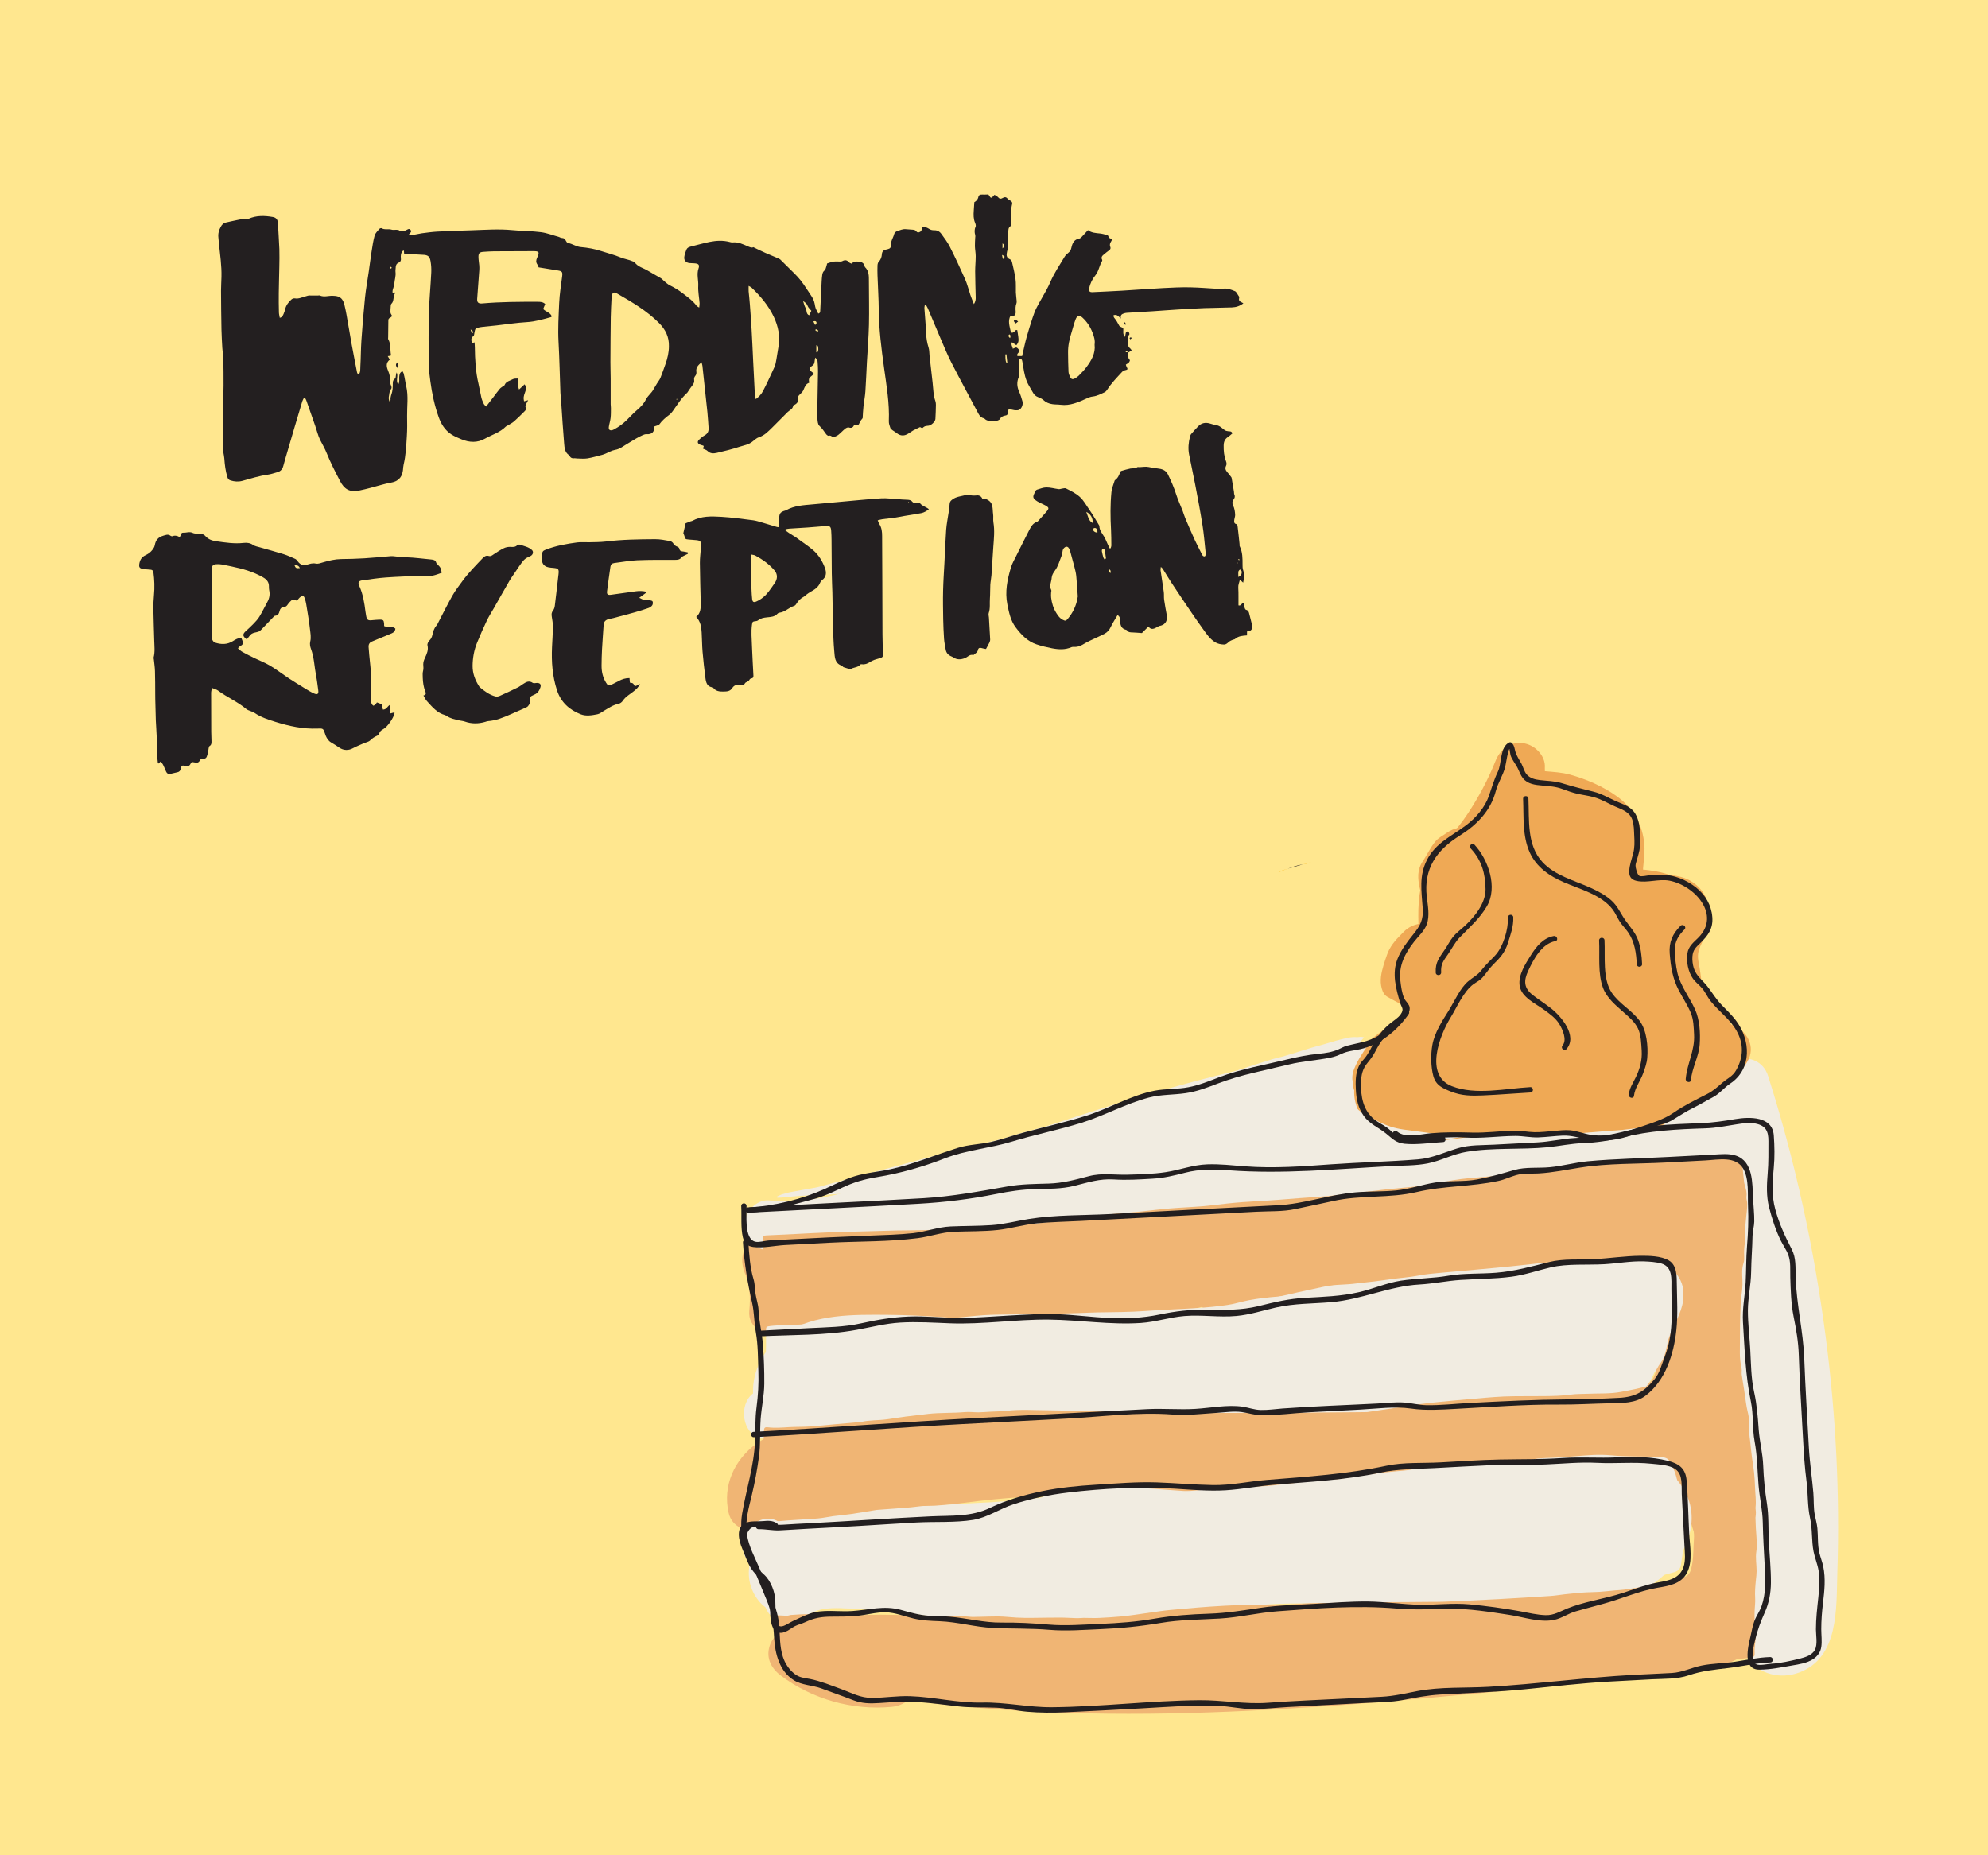 <?xml version="1.0" encoding="utf-8"?>
<!-- Generator: Adobe Illustrator 21.1.0, SVG Export Plug-In . SVG Version: 6.00 Build 0)  -->
<svg version="1.1" id="Layer_1" xmlns="http://www.w3.org/2000/svg" xmlns:xlink="http://www.w3.org/1999/xlink" x="0px" y="0px"
	 viewBox="0 0 4000 3733.1" style="enable-background:new 0 0 4000 3733.1;" xml:space="preserve">
<style type="text/css">
	.st0{fill:#FFE78F;}
	.st1{clip-path:url(#SVGID_2_);fill:#231F20;}
	.st2{clip-path:url(#SVGID_4_);fill:#F0B574;}
	.st3{clip-path:url(#SVGID_4_);fill:#F1ECE1;}
	.st4{clip-path:url(#SVGID_4_);fill:#EFA955;}
	.st5{clip-path:url(#SVGID_4_);fill:#FCB415;}
	.st6{clip-path:url(#SVGID_4_);fill:#231F20;}
</style>
<rect class="st0" width="4000" height="3733.1"/>
<g>
	<defs>
		<rect id="SVGID_1_" x="279.7" y="391.1" width="2239.8" height="1166.9"/>
	</defs>
	<clipPath id="SVGID_2_">
		<use xlink:href="#SVGID_1_"  style="overflow:visible;"/>
	</clipPath>
	<path class="st1" d="M1362.7,803.6c-0.2-0.4-0.5-0.8-0.7-1.2c-0.4,0.3-0.9,0.5-1,0.9c-0.1,0.4,0.4,0.8,0.6,1.2
		C1362,804.1,1362.3,803.9,1362.7,803.6 M788.4,538.7c-1.1-0.9-2-1.5-2.9-2.2c-0.4,0.6-1.3,1.4-1.2,1.7c0.6,0.9,1.5,1.7,2.3,2.5
		C787.1,540.2,787.5,539.6,788.4,538.7 M1645,667.8c0.5-0.9,1.1-1.7,1.6-2.6c-1.7-0.9-3.3-1.8-5-2.8c-0.4,0.7-0.8,1.3-1.2,2
		C1641.8,665.6,1643.4,666.7,1645,667.8 M949.2,670.8c0.7-0.1,1.4-0.3,2.1-0.5c0.6-2.7,0.4-5.1-4.5-7.4
		C948,666.6,948.6,668.7,949.2,670.8 M1636.5,646.7c1.2,2.5,2.2,4.4,3.6,7.4c1.5-2.1,3.1-3.4,2.9-4.5
		C1642.7,647,1641,645.3,1636.5,646.7 M1642.5,708.9c0.7,0.1,1.4,0.1,2.1,0.2c2.6-4.1,2.2-8.5,0.9-12.9c-0.2-0.6-1.6-0.9-3-1.6
		V708.9z M1632.5,625.4c-2.8-3.5-6.3-6.3-7.6-10c-1.7-4.9-5.3-7-9-9.6c1.4,5.1,2.8,10.1,5.3,14.6c2.5,4.5,0.3,11.4,6.9,14.1
		C1629.9,630.7,1631.5,627.3,1632.5,625.4 M1520.7,803.2c6.5-5,11.3-10.2,14.4-16.1c7.1-13.5,13.4-27.4,19.8-41.2
		c2.2-4.7,4.6-9.6,5.7-14.6c2.3-10.8,3.6-21.9,5.6-32.8c3.9-21.7-0.3-42.1-9.6-61.6c-10.7-22.4-26.5-41-44.3-58
		c-1.3-1.2-3-1.9-6-3.6c0,4.6-0.2,7.8,0,11c0.8,8.9,1.9,17.7,2.5,26.6c1.3,16.9,2.5,33.8,3.5,50.7c1.2,20.2,2,40.5,3,60.7
		c1.2,23.9,2.4,47.7,3.6,71.6C1519,797.8,1519.9,799.8,1520.7,803.2 M1345.9,697c0.6-19.1-7.1-34.1-19.7-46.8
		c-24.3-24.6-53.9-41.9-83.6-59c-8.1-4.7-10.7-3-11.9,6.3c-0.1,0.6-0.1,1.1-0.2,1.7c-0.6,13-1.4,26-1.6,39
		c-0.4,30-0.6,60.1-0.7,90.1c0,11.1,0.4,22.2,0.5,33.3c0.1,17.2,0,34.5,0,51.7c0,2.8,0.6,5.5,0.5,8.3c-0.1,6.6,0.1,13.3-0.7,19.8
		c-0.7,5.9-2.7,11.7-3.5,17.6c-0.8,6,2.3,8.2,8.1,6.2c0.8-0.3,1.5-0.7,2.3-1.1c9.4-5,17.8-11.1,25.5-18.6
		c6.9-6.7,13.2-13.9,20.7-20.2c7-5.9,13.8-12.8,18.1-21.6c2.2-4.6,6.3-8.4,9.6-12.5c1.2-1.5,2.6-2.9,3.6-4.5c3-4.9,5.9-10,8.9-14.9
		c2.3-3.8,5.3-7.3,7-11.3c3.7-9,6.6-18.2,10-27.3C1343.1,721.2,1345.9,709,1345.9,697 M611.7,800.2c-1.1,2.4-2.6,4.6-3.4,7.1
		c-5.3,17.3-10.4,34.6-15.5,51.9c-6.1,20.8-12.2,41.6-18.3,62.4c-1.6,5.3-3.1,10.7-4.5,16.1c-1.6,6.1-5.1,10.5-11.3,12.3
		c-6.7,1.9-13.3,4.2-20.1,5.2c-17.4,2.4-34.1,7.8-50.9,12.4c-8.1,2.2-15.8,1.6-23.8-0.8c-3.8-1.2-5.3-3.2-6.4-6.7
		c-3.8-12.3-5.3-25-6.2-37.8c-0.3-3.8-1.2-7.6-1.8-11.4c-0.4-2.2-0.9-4.3-0.9-6.5c0-28.4,0.1-56.7,0.3-85.1
		c0.1-14.5,0.9-28.9,0.9-43.4c0.1-18.6-0.1-37.2-0.5-55.8c-0.1-6.6-1.6-13.2-2-19.8c-0.7-12.2-1.4-24.4-1.7-36.7
		c-0.5-26.1-0.8-52.3-0.9-78.4c0-9.4,0.7-18.9,0.9-28.3c0.5-22.1-2.7-43.9-5-65.7c-0.5-4.4-0.7-8.9-1.2-13.3
		c-0.9-7.8,1-14.6,4.8-21.5c2.5-4.6,5.3-7.6,10.3-8.6c7.3-1.6,14.6-3.4,21.9-4.8c6.2-1.2,12.3-3.1,18.8-1.6c1.5,0.3,3.3-0.4,4.8-1.1
		c16-7.1,32.5-6.5,49.1-3.6c6.7,1.2,9.7,5.4,10.1,12.2c0.9,17.5,2.2,35,2.9,52.5c0.4,12,0.1,23.9-0.1,35.9
		c-0.3,17.5-0.9,35-1.1,52.5c-0.2,13,0,26.1,0.3,39.1c0.1,3.4,1.1,6.8,1.7,10.7c5.4-1.2,6.3-5.1,7.8-8.1c1.4-3,2.3-6.3,3.1-9.5
		c1.9-8,6.7-14,12.5-19.3c1.6-1.5,4.7-2.7,6.8-2.3c8.2,1.6,15.1-2.6,22.6-4.3c2.1-0.5,4.3-1.5,6.4-1.5c5.7-0.1,11.5,0.1,17.3,0.1
		c1.4,0,3-0.6,4.1-0.1c8.4,3.7,16.9,0.4,25.3,0.6c7.7,0.1,15.2,1,20,8c1.8,2.7,3.1,5.9,3.9,9c1.8,7,3.2,14,4.5,21.1
		c3.5,19.7,6.8,39.5,10.3,59.2c3.4,18.9,7.2,37.7,10.8,56.5c0.2,1.1,0.7,2.1,1.3,3c0.4,0.6,1.1,1.1,2.1,1.9c4.1-5.2,3-11.3,3.4-16.8
		c1-17.5,0.9-35,2.1-52.4c2-28.6,4.3-57.1,7.2-85.6c1.8-17.7,5.1-35.2,7.6-52.8c1.9-13.5,3.6-27,5.7-40.5
		c1.7-10.7,3.2-21.5,6.1-31.8c1.4-5,6-9.1,9.4-13.3c0.9-1.1,3.6-2.1,4.5-1.5c6.3,3.9,13.4,0.8,20.1,2.9c4,1.3,9-0.6,13.5,0.9
		c0.2,0.1,0.6-0.2,0.8,0c6.1,4.6,11.9,2,17.5-1.1c2.5-1.4,4.7-1.8,6.6,0.8c2,2.7,0.7,4.6-1.3,6.5c-0.6,0.6-1,1.3-2.4,2.9
		c3,0.4,5.3,1.2,7.5,0.8c6.3-0.9,12.5-2.6,18.8-3.5c10.4-1.4,20.9-2.8,31.4-3.4c22.8-1.2,45.6-1.9,68.4-2.6c27.5-0.9,55-3,82.6-0.3
		c19.1,1.9,38.4,1.6,57.3,4.1c12.3,1.6,24.1,6.3,36.1,9.6c1.8,0.5,3.6,2,5.4,2c4.6,0,7.1,2.3,8.9,6.2c0.8,1.6,2.4,3.8,3.8,4
		c9.1,1.4,16.4,7.4,25.9,8.2c13.9,1.2,28.1,3.7,41.3,8.1c12.8,4.2,26,7.4,38.4,12.6c8.1,3.4,16.9,4.4,24.8,8
		c1.3,0.6,3.1,0.8,3.7,1.7c6.5,9.6,17.9,11.6,26.9,17.2c8.5,5.3,17.4,9.8,26,15c2.3,1.4,4.1,3.7,6.2,5.5c3.9,3.1,7.5,6.8,11.9,8.9
		c9,4.4,17.4,9.5,25.4,15.6c10.1,7.8,20.7,15.1,28.4,25.6c0.9,1.2,2.6,1.8,5.2,3.5c0.4-3.7,1-6.3,0.8-8.9
		c-0.9-11.6-3.3-23.2-2.7-34.8c0.6-11.5-3.5-23,0.5-34.7c2.6-7.5,0.2-10-7.9-10.6c-3.3-0.3-6.7-0.2-10-0.5
		c-7.1-0.7-11.5-5.2-10.7-12.1c0.6-5.2,2.4-10.3,4.4-15.1c1.4-3.5,4.8-5.1,8.6-6c12.7-3.1,25.2-6.8,38-9.4
		c13.4-2.7,27.1-3.4,40.6,0.2c1.9,0.5,3.9,1,5.8,0.8c11.1-1.2,20.6,3.7,30.3,7.8c4.1,1.8,8.2,3.7,11.2,1.8
		c8.8,4.2,16.5,8.1,24.3,11.5c9.1,4,18.4,7.7,27.5,11.7c1.7,0.8,3.2,2.2,4.5,3.6c4.6,4.5,9.1,9,13.6,13.5
		c8.4,8.5,17.4,16.5,24.8,25.8c8.5,10.6,15.4,22.4,23.1,33.6c4,5.9,5.5,12.3,6.6,19.3c0.8,5.1,4.1,9.8,6.3,14.7
		c4.5-1.4,3.8-4.2,4-6.5c0.9-19.4,1.8-38.9,2.8-58.3c0.2-4.4,0.6-8.7,1.2-13.1c0.5-3.5,1.6-6.7,4.8-9.2c1.9-1.5,2.4-4.8,3.3-7.4
		c0.8-2.3,1.3-4.7,1.7-6.4c4.5-1.4,8.1-2.9,11.8-3.6c3.1-0.6,6.4-0.3,9.7-0.4c3-0.1,6.5,0.7,8.9-0.6c5.6-3.1,9.8-2.4,13.9,2.4
		c1.2,1.3,3.3,1.8,5.5,2.8c3.1-5.2,7.1-4.7,12.7-4.4c8.3,0.5,12.1,3.5,13.5,10.9c8.5,7.9,8.1,18.3,8.1,28.7
		c0,29.2,0.8,58.4,0.1,87.6c-0.6,25-2.7,50-4.1,75c-1.1,19.7-1.7,39.5-3.1,59.2c-0.7,9.9-2.7,19.8-3.8,29.7c-0.9,8-1.2,16-1.7,24
		c-1.7,2.3-4.1,4.6-5.3,7.4c-3.2,7.2-3,7.3-11.6,6c-2,4.4-4.8,7.4-10.7,5.3c-2-0.7-5.4,0.8-7.3,2.3c-5,3.9-9.2,8.8-14.2,12.7
		c-2.7,2.1-6.3,3.2-9.9,4.8c-2.9-1.1-5.2-4.7-9.5-3.1c-1.2,0.4-4-1.8-5.1-3.4c-4.2-5.8-8-11.7-13.5-16.7c-3.2-2.9-3.6-9.7-3.9-14.8
		c-0.5-9.4-0.1-18.9,0-28.4c0.4-22,0.9-43.9,1.2-65.9c0.1-6.4-0.3-12.8-0.8-19.2c-0.3-4.8-0.8-5.3-4.8-8.8c-0.5,2.7-1.1,5.2-1.3,7.9
		c-0.3,4.2-1.9,6.9-5.8,9.2c-5.6,3.2-5.2,8,0.2,11.6c5.1,3.5,5.1,3.9-0.2,7.9c-5.8,4.4-6.4,5.9-5.1,14c-7,2.1-8.9,8.5-11.5,14.5
		c-1.3,3.1-4,5.9-6.5,8.2c-3.4,3.2-6.3,6-4.9,11.4c1.1,4.4-1.8,7.3-5.2,9.5c-1.4,0.9-4,1.5-4.1,2.5c-0.8,6.9-6.8,8.7-10.9,12.6
		c-10.4,10-20.2,20.7-30.6,30.7c-8.1,7.8-15.6,16.3-27.1,20c-5.1,1.6-9.4,5.9-13.8,9.3c-7.5,5.9-16.8,7.2-25.4,10
		c-15,4.9-30.4,8.8-45.8,12.3c-6.3,1.4-13.1,1.9-18.7-3.8c-2.1-2.2-5.7-3-9.2-4.7c0.5-1.4,1.1-3.1,1.6-4.9c-0.3-0.3-0.5-0.9-0.9-1.1
		c-1.8-0.6-3.8-1-5.6-1.7c-6.4-2.3-7.3-6.4-2.2-11c3.3-3,6.7-6,10.6-8.1c6.3-3.5,8.3-8.6,7.8-15.3c-0.8-10.6-1.3-21.1-2.4-31.6
		c-3.2-31-6.6-62-10-93c-0.2-2-1-4-1.8-7.1c-6.6,5.7-11.6,10.5-10.4,18.8c0.5,3.4-0.1,6.4-2.6,9.2c-1.4,1.6-2.3,4.6-1.9,6.7
		c0.9,4.9-0.8,8.6-3.8,12.2c-3,3.6-5.4,7.7-8.1,11.5c-0.6,0.9-1.1,2-1.9,2.8c-11.9,10.7-20,24.3-29.2,37.1c-1.9,2.7-4.2,5.4-6.8,7.3
		c-7.5,5.6-14.7,11.6-20.2,19.4c-0.8,1.2-2.8,1.6-4.3,2.2c-2,0.8-4.1,1.3-6,2c0.8,11-4.7,16.2-15.2,15.5c-2.5-0.2-5.3,0.7-7.7,1.8
		c-4.8,2.1-9.5,4.6-14,7.2c-5.9,3.4-11.7,7.2-17.6,10.6c-7.8,4.5-14.7,10.5-24.3,12c-6.6,1.1-12.8,5-19.2,7.6
		c-2.1,0.8-4.1,1.7-6.3,2.3c-9.9,2.5-19.8,5.5-29.8,7.2c-6.8,1.1-13.9,0.3-20.8,0.2c-2.2,0-4.4-0.7-6.6-0.4
		c-3.8,0.4-6.5-0.9-8.4-4.1c-0.4-0.7-0.7-1.7-1.3-2.1c-8.7-5.5-9.3-15-10-23.5c-2.4-27.7-4-55.5-5.9-83.2
		c-0.4-6.4-1.4-12.7-1.6-19.1c-1.3-34.2-1.9-68.4-3.8-102.6c-1.4-25.9,0.2-51.7,1.3-77.6c0.8-18,3.7-35.9,6-53.8
		c1.1-8.6,0.1-10.5-8.3-11.9c-12.9-2.2-25.8-4.2-39-6.3c-0.9-2.1-1.5-4.3-2.7-6c-3.1-4.4-2.6-8.4-0.4-13.2
		c5.4-12.2,4.3-13.5-9.2-13.4c-25.9,0.2-51.8,0.1-77.7,0.3c-7.2,0.1-14.5,0.6-21.7,1.1c-7.4,0.6-9.6,3-9.4,10.7
		c0.1,5.5,1.1,11.1,1.6,16.6c0.2,3,0.3,6.1,0.1,9.1c-1.4,19.4-2.9,38.8-4.3,58.2c-0.5,7.2,2.6,9.9,10.1,9.2
		c37.2-3.3,74.5-3.4,111.8-3.3c5.3,0,10.6,0.2,15,4.5c-1.3,3.3-2.7,6.5-4.1,10c5.3,5.7,14.4,6.9,17.3,14.8c-0.6,0.7-0.8,1.4-1.3,1.5
		c-16,4.4-31.8,9.1-48.6,10.1c-20.5,1.2-40.9,4.4-61.4,6.7c-8.9,1-17.7,1.8-26.6,2.7c-2.2,0.2-4.4,0.5-6.6,0.9
		c-9.5,1.9-9.4,1.9-11.2,11.5c-0.4,2.1-0.5,5.2-1.9,6.2c-5.8,4-4.5,8.8-2.8,14.2c1.4-0.4,2.7-0.8,5-1.5c0.2,3.5,0.6,6.7,0.6,9.9
		c0.3,24.8,1.6,49.5,7.4,73.7c2.2,9.2,3.6,18.6,5.8,27.7c1,4.3,2.9,8.4,4.8,12.5c0.8,1.8,2.6,3.1,4.7,5.4c5.4-7,10.1-13.1,14.8-19.2
		c4.2-5.5,8.2-11.2,12.7-16.5c1.9-2.2,4.7-3.7,7-5.5c0.9-0.7,2.3-1.1,2.6-1.9c3-7.8,10.9-8.7,17-12.1c2.6-1.4,6.2-0.9,9.8-1.2
		c0.8,7.7-0.7,14.7,2.4,22.1c3.9-3.7,7.3-6.9,11.1-10.4c4.1,5.5,3.1,10.1,1.3,14.9c-3.6,9.9-3.8,11.9-2.4,19.2
		c2.5-0.6,4.9-1.3,8.3-2.2c-1.8,3.4-3.4,6-4.5,8.7c-0.7,1.7-1.4,4.1-0.7,5.4c2.6,4.5-0.7,6.8-3.1,9.3c-6.5,6.5-12.9,13-19.8,19
		c-3.5,3.1-7.8,5.3-11.8,7.8c-1.6,1-3.7,1.6-5.1,2.9c-11.9,12-28.1,16.5-42.3,24.5c-14.6,8.3-30.8,7.8-46.7,1.2
		c-7.2-3-14.3-5.9-20.9-10.2c-12.7-8.5-20.2-20.6-25.1-34.4c-8.4-23.4-13.5-47.6-16.8-72.2c-1.6-11.6-3.1-23.3-3.2-34.9
		c-0.4-34.2-0.6-68.5,0.3-102.7c0.7-27,3.4-53.9,4.7-80.8c0.4-7.7-0.1-15.7-1.4-23.3c-1.8-10.3-5.8-12.6-16.1-12.9
		c-8.9-0.2-17.7-1.2-26.6-1.8c-3.3-0.2-6.6,0-10.4,0c-0.2-2.3-0.4-4.3-0.6-6.7c-0.8,0.2-1.8,0.2-2.2,0.7c-3.9,4.3-4.5,9.9-3.8,14.9
		c0.6,4.6-0.9,7.2-4.4,8.7c-5,2.1-6,6.1-6.1,10.8c-0.1,2.8-0.7,5.6-0.3,8.3c1,8-1.9,15.5-2.4,23.2c-0.3,4.5-2.4,8.8-3.4,13.3
		c-0.4,1.6-0.1,3.3-0.1,5.7c1.7-0.6,2.8-1,4.3-1.5c0.2,0.7,0.8,1.7,0.5,2.1c-4.3,6.4-1.2,15.2-7.3,21.1c-1.2,1.1-1.2,3.7-1.3,5.6
		c-0.3,4.1-0.7,8.3-0.3,12.4c0.2,2.4,3.3,5,2.7,6.7c-0.6,2-4,3-5.9,4.8c-0.9,0.8-1.2,2.6-1.2,3.9c-0.2,11.3-0.3,22.5-0.4,33.8
		c0,1.4-0.4,3,0.2,4c5.6,9.8,3.5,20.8,5.4,31.2c0.1,0.5-0.4,1-0.7,2c-1.5,0.2-3.3,0.5-5.7,0.8c1.5,2.5,2.7,4.6,4.1,7
		c-8.1,6.3-6.9,13.8-3.6,21.8c3,7.2,5,14.8,4.1,22.6c-0.7,5.4,5.6,10.4,1.9,15c-3.8,4.7-3.1,9.9-4.3,14.9c-0.7,3-0.1,6.3,1.3,9.9
		c0.8-1.2,2.3-2.5,2.1-3.7c-0.7-5.8,2.2-10.7,3.3-16.1c0.8-3.8,1.1-7.6,1.2-11.5c0.2-5.4-1.2-11.1,4.7-15c1.3-0.9,1.2-4,1.6-6.2
		c0.4-2,0.6-4,1.5-6c3.9,7.7-2.5,16.3,3.1,24.4c3.3-5.3,1.7-10.6,2.1-15.6c0.4-4.6,1-8.8,6.5-11.2c0.9,1.8,2.1,3.3,2.5,5.1
		c2.2,8.3,3.1,16.9,5.1,25.2c4.6,20,1.4,39.9,1.7,59.8c0.2,13.5,0.4,27.1-0.5,40.7c-1.2,19.1-2,38.4-6.5,57.2
		c-0.8,3.5-1,7.2-1.3,10.7c-1.2,11-6.2,22.2-23.4,25.3c-14.1,2.5-27.9,7.1-41.9,10.7c-7.5,1.9-15.1,3.9-22.7,5.4
		c-20,4-30.4-3.2-38.8-19.5c-9.5-18.2-19-36.6-26.6-55.6c-3.7-9.4-8.8-17.7-13.2-26.6c-4.4-8.9-6.6-18.8-9.9-28.3
		c-5.9-17.1-11.9-34.1-17.9-51.2c-0.6-1.8-1.7-3.4-2.6-5C613.2,800.4,612.4,800.3,611.7,800.2"/>
	<path class="st1" d="M2032.3,680.4c0.7-2.7,2.3-5.7-1.6-7.6C2027.3,676.4,2030.3,678.3,2032.3,680.4 M2017.1,499.8
		c4.8-4.2,4.6-6.7,0-10V499.8z M2017.8,521.5c4.9-5.3,4.8-5.3-1.7-8.6C2016.8,516.3,2017.3,518.9,2017.8,521.5 M2025,713
		c-0.7,0.1-1.5,0.2-2.2,0.3c0.5,5.6-0.6,11.5,2.3,16.8c0.6-0.1,1.1-0.1,1.7-0.2C2026.2,724.3,2025.6,718.6,2025,713 M2202.4,693.5
		c1.3-8.4-1.1-16.2-4-23.7c-4.5-11.9-11.2-22.3-20.7-30.9c-6.5-5.9-10.8-3.8-14,4.9c-3,8.2-5.1,16.8-7.7,25.2
		c-4.2,13.3-7.3,26.8-7,40.9c0.2,12.7,0.2,25.5,0.9,38.2c0.2,3.7,1.8,7.6,3.5,11c2.1,4.1,4.9,4.8,9.1,2.6c2.9-1.5,5.8-3.5,8.1-5.8
		c5.4-5.6,11-11.1,15.6-17.4C2196,725.2,2204.5,711.1,2202.4,693.5 M2269.8,708.8c1,5.2-1.6,11.2,3.5,15.7c0.5,0.4-0.7,3.6-1.9,4.9
		c-1.6,1.7-3.9,2.8-6.1,4.3c0.5,1.5,0.6,2.6,1.1,3.5c3.3,6.5,3.3,6.3-4,8.2c-1.7,0.4-3.5,1.6-4.7,3c-10.5,11.5-21.5,22.5-29.9,35.8
		c-1.3,2-3.2,4.1-5.3,5.1c-7.7,3.5-15.2,7.7-24,8.6c-4.3,0.4-8.5,2.3-12.5,4.1c-16.5,7.4-33,14.9-51.9,12.5
		c-5.5-0.7-11.1-0.4-16.6-1.2c-7-0.9-13.2-3.8-18.6-8.7c-2.8-2.5-6.6-4.1-10.2-5.5c-4.4-1.7-7.6-4.4-9.9-8.4
		c-2.9-5.1-5.9-10.1-8.8-15.2c-6.8-11.8-9.3-24.9-11.3-38.1c-0.6-3.8-1.1-7.7-2-11.4c-0.7-3-2.4-5-6.6-4c0,2,0,4.1,0,6.2
		c0.2,8.8,0.4,17.7,0.5,26.5c0,1.3-0.2,2.8-0.8,4c-4.3,10.1-3.7,19.8,0.9,29.8c2.8,6,4.6,12.5,6.5,18.9c1.8,6.2-1.3,14.7-6.8,17.4
		c-2.5,1.2-5.8,0.8-8.8,0.7c-2.1-0.1-4.3-1.1-6.4-1.3c-6.9-0.6-7.2-0.6-7.3,6.2c-0.1,3.6-1.5,5.2-4.7,5.7c-5,0.7-9,2.7-11.4,7.3
		c-0.2,0.5-0.7,0.8-1.2,1.2c-5.6,4.2-21.9,4-27.6-0.3c-1.1-0.8-2.1-2.2-3.3-2.5c-7.9-1.7-10.5-8.3-13.7-14.4
		c-17.3-32.7-35.1-65.2-51.9-98.1c-8.1-15.8-14.8-32.4-21.8-48.7c-8.6-19.9-16.8-40-25.3-59.9c-1.1-2.6-2.8-5-4.2-7.4
		c-0.7,0.1-1.3,0.3-2,0.5c-0.3,2.3-1,4.6-0.8,6.9c1.1,16.7,2.8,33.3,3.4,49.9c0.4,9.8,1.9,19.2,4.9,28.6c1.7,5.1,1.4,10.9,2,16.4
		c2.1,18.3,4.1,36.5,6.2,54.7c1.4,12.4,1.3,25,5.6,37c0.8,2.3,1,4.9,1,7.4c-0.2,9.5-0.4,18.9-1,28.4c-0.3,5.3-8.4,12.9-13.8,13.5
		c-7.8,0.8-7.8,0.8-12.7,5.1c-1.7-0.9-3.6-1.9-4.4-2.3c-5.3,2.6-9.8,4.5-14,6.9c-4.3,2.4-8.1,5.7-12.5,7.8
		c-7.3,3.6-14.3,2.5-20.7-2.8c-2.5-2.1-5.5-3.5-8.1-5.5c-1.7-1.3-3.8-2.7-4.4-4.5c-1.5-4.4-3.3-9.1-3.1-13.7
		c1.5-36.2-4.7-71.7-9.6-107.2c-5.4-38.9-10.3-77.7-10.7-117.1c-0.2-23.1-1.7-46.1-2.5-69.2c-0.2-6.7-0.3-13.4,0-20
		c0.1-2.6,0.9-5.9,2.6-7.6c4.3-4.3,5.8-9.5,6.2-15.1c0.4-5.4,3.3-8,8.1-9.1c1.4-0.3,2.7-0.7,4-1c4.2-0.9,6.4-3.5,6.1-7.7
		c-0.6-8.5,4.8-15.3,6.7-23.1c0.5-2,3-4.4,5.1-5.1c6-1.9,11.7-5,18.4-4.2c4.9,0.6,9.9,0.5,14.8,1.1c1.8,0.2,4,0.9,5.1,2.2
		c2,2.4,3.6,4.1,6.9,2.8c3.6-1.4,5.4-3.7,5-7.6c-0.1-0.5,0.4-1,0.8-2c4.6-1.4,9.3-0.2,13.2,2.4c3.5,2.4,6.9,3.3,10.9,3.2
		c6.1-0.2,11,2.4,14.4,7.1c6,8.4,12.4,16.6,17,25.7c10.9,21.6,21.1,43.5,30.9,65.6c4.5,10.1,7,21.1,10.6,31.6
		c1.9,5.7,4.3,11.3,7.2,18.7c3.3-5.5,3.7-9.3,3.6-13.4c-0.4-17.5-1-35-1.1-52.5c0-10.2,1.1-20.4,1.1-30.6c0-6.6-1.4-13.3-1.6-20
		c-0.2-5.8,0.4-11.6,0.6-17.3c0.1-1.7,0.5-3.4,0.1-4.9c-1.7-5.8-2-11.3,0.7-17c1-2-0.1-5.5-1.1-8c-3.4-8-3.2-16.3-2.6-24.7
		c0.4-5.2,0.7-10.3,1.1-16.7c3.2-1.8,7.1-5,8.2-10.8c0.7-3.7,3.9-4.9,7.8-4.6c3.5,0.3,7.1-0.1,12.3-0.2c-0.1-0.1,0.9,1.1,1.7,2.5
		c3.1,5.2,4.1,5.4,8.3,0.8c0.6-0.6,1.1-1.2,2.3-2.6c2.4,1.6,5.3,2.7,7.1,4.8c2.9,3.6,5.8,3.8,9.4,1.6c3.9-2.4,7.2-2.2,10.1,1.8
		c0.8,1,2.3,1.5,3.4,2.3c6.7,4.3,6.3,4.9,4.5,12.8c-1.3,5.8-0.5,12-0.5,18.1c0,5.8,0.1,11.6,0.1,17.5c0,1.3-0.4,3.3-1.3,3.8
		c-5.4,3.1-5,8.4-5,13.3c-0.1,7.4-2.1,14.6-0.4,22.2c1.1,5.1-0.9,11-2.2,16.4c-1.5,6.6-1.5,12.1,5.9,15.2c1.7,0.7,3.5,3.1,4,5
		c2.7,11.6,5.6,23.2,7.2,35c1.2,8.7,0.4,17.6,0.7,26.5c0.1,3.9,0.8,7.7,1,11.6c0.2,3.6,1.3,7.6,0.1,10.7c-2.1,5.5-1.9,10.8-1.5,16.3
		c0.5,7.5-3.3,10.4-10.5,8.6c-5.5,10.3-1.8,20.5,0.3,30.6c0.8,3.9,3.3,4.3,6.9,1.9c2.1-1.3,2.8-5.4,6.6-3.5
		c3.5,22,3.5,23.2-1.9,30.2c-2.8-1.9-5.7-3.9-8.8-6c-2.8,5.3,1.4,8.9,1.6,13.1c2.8-0.9,5.9-3.1,7.7-2.3c2.7,1.1,4.5,4.3,6.1,6.1
		c-1.1,4.6-6.5,5.8-4.5,10.9h9.5c3-12.9,5.6-25.7,9.1-38.3c3.6-13.1,7.8-26,12-38.9c2.3-6.8,4.7-13.7,8-20.1
		c6.2-12,13.3-23.7,19.8-35.6c2.9-5.4,5.6-10.9,8-16.5c7.7-17.6,18.4-33.5,28.3-50c1.9-3.3,4.9-6.1,7.9-8.5
		c3.6-2.8,5.2-6.2,6.1-10.5c1.9-8.8,5.4-16.3,15.7-18c1.9-0.3,3.8-2.2,5.3-3.7c4.1-4.2,7.9-8.5,12.3-13.3c6.9,5.4,15.6,5.8,24.2,6.7
		c4.6,0.5,9.1,1.8,13.5,3c1.2,0.3,3,1.3,3.2,2.3c0.8,4.2,4,5.1,8,5.6c-1,2.2-1.4,3.8-2.3,5.1c-2.4,3.4-3.4,6.9-1.7,11
		c1.2,3,0.1,5.2-2.6,7.1c-3.4,2.3-6.5,5.1-9.8,7.7c-3.6,2.9-7,5.9-4,11.2c0.3,0.6,0.3,1.8-0.1,2.4c-5.7,9.1-6.5,20.3-13.6,29
		c-6.1,7.4-10.5,16.2-12.3,25.9c-1.1,6.1,0.8,8.1,7,7.8c19.4-1,38.9-1.7,58.3-2.9c27.8-1.7,55.5-3.8,83.3-5.3
		c18-1,36.1-1.8,54.2-1.5c20,0.4,39.9,2.2,59.9,3.3c1.9,0.1,3.9,0,5.8-0.4c9-1.6,17,1.7,25,5c1.4,0.6,2.4,2.1,3.3,3.5
		c1.7,2.4,3.2,5,5.1,7.9c-1.3,7.9-1.3,7.9,8.3,12.8c-6.9,5.4-14.6,8-22.9,8.3c-18.6,0.7-37.3,0.7-55.9,1.4
		c-17.5,0.7-35,1.7-52.5,2.8c-16.9,1-33.9,2.4-50.8,3.5c-17.5,1.1-35,2.1-52.5,3.2c-1.6,0.1-3.3,0.4-4.9,0.9
		c-4.3,1.4-8.7,2.8-7,10.6c-5.1-4.6-8.5-9.3-15.1-6.4c0.5,1.7,0.5,3.6,1.5,4.7c4.1,4.9,7.3,10.3,10.2,16c1.1,2.2,4.9,3,8,4.7
		c1.2,5.1-2,11.7,3.7,18c0.6-2.9,1-4.5,1.2-6.2c0.4-2.6,0.8-5.2,4.3-4.8c2.3,0.3,4.5,5.1,2.7,6.8c-4.3,4.1-1.7,8.9-2.4,13.3
		c-1,6.1,0.6,11,5.4,14.9c0.8,0.6,1.2,1.8,2.2,3.5c-2.6,1.5-5,2.8-7.3,4.1c-2.5-4.2-2.5-4.2-4.9-1.8c0.4,0.4,0.6,1.1,1.1,1.1
		C2267.1,708.6,2268.5,708.6,2269.8,708.8"/>
	<path class="st1" d="M592,1136.2c3,7.3,3.3,7.5,11.2,7C601.4,1138.3,597.5,1137.1,592,1136.2 M496.6,1286.7
		c-8.6-6.4-8.9-10.2-2.6-16.2c5.1-4.7,10.3-9.3,15.1-14.3c4.6-4.8,9.4-9.7,12.8-15.3c5.8-9.4,10.5-19.6,15.9-29.3
		c4.3-7.6,5.7-15.5,3.8-24.1c-0.5-2.4-0.5-5-0.5-7.5c0.2-7.5-3.6-12.9-9.4-16.7c-5.6-3.6-11.6-6.5-17.7-9.2
		c-20.5-9-42.5-13.1-64.3-17.6c-4.8-1-10-1.5-14.9-1.1c-6.6,0.5-8.5,3.3-8.5,9.9c0.2,21.7,0.3,43.4,0.4,65c0,6.4,0.2,12.8,0.1,19.1
		c-0.4,16.6-1,33.2-1.2,49.8c0,3,0.7,6.2,1.9,8.8c1,2.1,3,4.4,5.1,5.1c12.3,4,24.4,4.3,36-3c5.1-3.2,10.2-6.6,17.2-5.8
		c1.1,3,2.6,5.7,2.9,8.6c0.8,6.8-7.9,6.2-9.8,12.1c2.9,2.3,5.7,5.1,9,6.9c7.8,4.3,15.7,8.3,23.7,12.2c10.2,5,21,9.1,30.8,14.8
		c11.4,6.7,22.1,14.7,33.1,22.2c1.8,1.2,3.6,2.6,5.5,3.8c10.5,6.7,21,13.4,31.6,19.8c6.4,3.9,12.8,7.9,19.6,10.9
		c6.9,2.9,9.2,0.6,8.1-7c-1.4-9.6-2.4-19.3-4.3-28.9c-3.5-17.9-3.8-36.5-10.3-53.9c-1.7-4.5-2.7-10.2-1.5-14.7
		c2.2-8.8,0.3-17.2-0.6-25.6c-1.8-16.6-4.8-33-7.4-49.5c-0.6-3.8-1.6-7.7-2.8-11.3c-2.1-6.6-4.7-7.3-10.1-2.5c-2.3,2-4,4.6-5.7,6.7
		c-7.5-3.4-9.6-3-14.5,2.4c-1.5,1.6-3,3.3-4.2,5.2c-1.9,3-4.4,5-8.1,5.2c-4.6,0.3-7.1,3.1-8.1,7.2c-1.3,5.1-2.7,9.7-9.3,10.2
		c-1.3,0.1-2.7,1.8-3.8,3c-7.8,8.1-15.5,16.3-23.4,24.4c-1.7,1.8-3.7,3.7-5.9,4.5c-4.6,1.7-10,1.8-14,4.4
		C502.6,1278,500,1282.7,496.6,1286.7 M361.4,1080.8c3.2-3.2,1.9-9.3,7.3-8.9c6.2,0.4,12.3-2.7,18.7,0.3c3.3,1.6,7.5,1.7,11.2,1.6
		c5.6-0.1,11,0.7,14.6,4.9c6,6.9,14.1,9.4,22.2,10.5c18.1,2.6,36.3,5.4,54.8,3.3c6.6-0.7,13-0.1,19.1,4.1c3.9,2.7,9.2,3.5,14,4.9
		c15.7,4.6,31.6,8.7,47.2,13.6c8.2,2.6,16,6.2,23.8,9.7c2.1,1,3.6,3.4,5.2,5.3c4.7,6.2,10.3,8.5,18.2,6.2c5.6-1.6,11.2-3.7,17.7-2.2
		c4.5,1,9.8-1.1,14.5-2.5c11.9-3.5,23.9-6.4,36.4-6.6c15.5-0.2,31.1-0.5,46.6-1.5c18-1.1,36-2.9,54.1-4.4c1.9-0.1,3.9,0,5.8,0.3
		c7.9,1,15.9,1.7,23.9,2c17.1,0.5,34.2,2.9,51.4,4.5c4.4,0.4,8.3,1.4,9.6,6.4c0.2,0.8,0.7,1.5,1.3,2.1c2.3,2.7,5.3,5,7,8
		c1.6,2.8,1.8,6.3,2.8,10.2c-5.9,2-11.7,4.4-17.8,5.7c-4.5,1-9.3,0.8-14,0.9c-3.6,0-7.2-0.7-10.8-0.5c-23.3,1-46.7,1.7-69.9,3.4
		c-15.5,1.1-31,3.5-46.4,5.6c-8.6,1.1-10.4,3.9-6.8,11.8c7.4,16.5,10.1,34,12.3,51.7c0.4,3,0.9,6.1,1.5,9.1
		c1.4,6.8,3.6,8.4,10.4,7.8c5.3-0.5,10.5-1,15.8-1.2c7.9-0.3,9.2,0.9,9.8,8.7c0.1,0.8-0.2,1.7-0.1,2.5c0,0.5,0.3,1.1,0.5,2.1
		c7,2.1,15.5-1.3,22.2,4.7c-0.2,4.5-3,7.6-6.8,9.3c-8.6,3.8-17.4,7.2-26.1,10.8c-4.9,2-9.8,4-14.6,6.1c-4.6,2-6.7,5.7-6.4,10.7
		c0.4,5.3,0.8,10.5,1.3,15.8c1.3,14.4,3.2,28.8,3.9,43.2c0.7,15.5,0.2,31,0.2,46.5c0,4.6-1,9.6,4.5,12.9c1.3-0.9,2.8-1.6,3.9-2.8
		c1.2-1.1,2.1-2.6,3-3.9c3.8,1.4,6.7,2.6,9.9,3.8c0.7,3.4,1.4,7,2.1,10.6c7.1,0.2,8.9-6.2,13.5-9.1c0.6,6,1.1,11,1.7,16.8
		c3.4-0.9,5.6-1.5,7.7-2c0.4,0.7,0.7,1,0.6,1.2c-1.8,9.9-14.2,27.8-22.8,32.5c-3.8,2.1-7,4.2-8.1,8.9c-0.4,1.7-2.6,3.6-4.4,4.4
		c-5.1,2.2-9.5,5-13.6,9.1c-3.2,3.3-8.9,4.1-13.4,6.1c-7.3,3.3-14.8,6.2-21.8,10c-8.5,4.7-18.5,4.5-26.7-1.1
		c-5.5-3.8-11.1-7.3-16.9-10.7c-5.4-3.1-8.4-8-10.8-13.4c-0.5-1-0.7-2.1-1.1-3.2c-3.8-11.6-3.8-11.8-15.6-11.3
		c-29.1,1.2-57.1-5-84.5-13.5c-14.4-4.5-29.1-9.2-42-18c-5.1-3.5-12.4-4.2-17-8.1c-17.4-14.6-38.5-23.4-56.5-36.9
		c-3.1-2.3-7.4-3.2-12.3-5.3c-0.7,4.2-1.6,7-1.6,9.9c0,26.1,0.1,52.3,0.2,78.4c0,6.1,0.5,12.2,0.5,18.4c0,3.8,0.3,7.8-3.9,10.3
		c-1.2,0.7-1.6,3.2-1.9,5c-0.6,3.2-0.7,6.5-1.6,9.6c-3,10.8-3.1,10.8-13.9,11.2c-5.1,8.5-5.4,8.6-17.8,6.3c-0.6,0.5-1.5,0.9-1.8,1.5
		c-2.8,5.8-6.1,9.4-13.6,6.3c-4.4-1.9-6.2,0.1-7.4,5.7c-0.7,3.6-2.4,6.2-6.2,7c-4.9,1.1-9.7,2.4-14.6,3.4c-4.1,0.8-7-0.8-8.7-4.7
		c-2-4.6-3.8-9.2-6-13.6c-1.1-2.3-2.9-4.2-4.7-6.8c-2.2,2-3.5,3.2-4.8,4.4c-0.4-0.6-1-0.9-1-1.4c-0.7-7.7-1.8-15.4-2.1-23.2
		c-0.4-10.3,0-20.5-0.3-30.8c-0.3-10.6-1.3-21.1-1.7-31.6c-0.5-14.2-0.8-28.3-1.1-42.5c-0.1-3.6-0.1-7.2-0.1-10.8
		c-0.1-15.3,0-30.5-0.5-45.8c-0.2-8-1.5-16-2.3-24c-0.1-1.1-0.7-2.3-0.4-3.3c3-11.6,1.5-23.3,1.2-34.9c-0.5-20.9-1.4-41.7-1.7-62.6
		c-0.1-9.4,0.3-18.9,1.2-28.3c1.5-15.3,0.9-30.6-1.1-45.8c-0.5-3.6-2.7-5.1-6.3-5.3c-5.2-0.3-10.5-0.8-15.7-1.7
		c-5.9-1-7.3-3.6-6.5-9.4c1.2-7.9,4.4-14.1,12.1-17.7c4.2-2,8.5-4.6,11.6-7.9c3.3-3.5,6.8-8,7.5-12.4c1.7-10.3,6.9-16.2,16.7-19.1
		c5.2-1.5,9.9-3.9,15,0c1,0.7,2.9,1.3,3.9,0.9C352,1076.9,356.9,1078.1,361.4,1080.8"/>
	<path class="st1" d="M2490.4,1132.7c-0.4-0.3-0.8-0.9-1.1-0.9c-0.4,0-0.8,0.6-1.1,0.9c0.5,0.4,1,0.8,1.4,1.2
		C2489.9,1133.6,2490.1,1133.2,2490.4,1132.7 M2494.2,1126.4c-0.5-0.6-1-1.2-1.6-1.6c-0.1-0.1-0.8,0.5-1.2,0.8
		c0.4,0.6,0.8,1.2,1.3,1.7C2492.9,1127.4,2493.6,1126.8,2494.2,1126.4 M2234.1,1153.6c1-4.9,1-4.9-1.6-8
		C2231.3,1149.7,2231.3,1149.7,2234.1,1153.6 M2208.2,1071.6c0.2-5.3-1.5-8.7-4.8-9.1c-1.2-0.2-2.9,0.4-3.6,1.3
		c-0.6,0.8-0.6,2.8,0,3.7C2201.7,1070.3,2204.6,1071.7,2208.2,1071.6 M2491.6,1161.1c6.2-2.9,7.3-7,6.7-11.5
		c-0.2-1.3-2.2-2.4-3.4-3.7c-1.1,1.3-2.9,2.6-3.1,4.1C2491.3,1153.1,2491.6,1156.5,2491.6,1161.1 M2222.8,1126.5
		c1.4-1.9,2.5-2.7,2.4-3.4c-0.6-5.1-1.4-10.1-2.4-15.2c-0.4-2.3-1.5-4.7-4.2-3.5c-1.1,0.4-1.8,3.2-1.6,4.7c0.7,4.3,1.9,8.5,3,12.7
		C2220.4,1123,2221.4,1124,2222.8,1126.5 M2198.2,1052.4c1.7-8.3-3.6-18.2-12.5-22.3C2189.2,1038.6,2189.8,1047.4,2198.2,1052.4
		 M2168.6,1200.2c-1.1-14.6-1.8-28-3.1-41.3c-0.6-6.3-2.4-12.6-3.9-18.8c-2.5-9.7-5.2-19.3-7.8-28.9c-0.6-2.1-1.2-4.3-2.2-6.2
		c-1.3-2.4-2.6-5.1-6.1-4.8c-3,0.2-6.6,3.8-7.2,7.1c-0.8,4-1.1,8.3-2.7,12.1c-4,9.7-6.5,20.1-13,28.8c-3.1,4.1-6.2,9.3-6.5,14.1
		c-0.4,8.3-5.5,16.5-0.9,25.1c0.7,1.2-0.2,3.3-0.3,4.9c-0.1,3.3-0.4,6.7,0,9.9c1.4,11.4,4.4,21.9,10.9,32c3.5,5.4,6.6,9.9,12.2,12.8
		c5.5,2.8,6.6,2.8,10.7-2.1c8.5-10.1,14.5-21.7,17.9-34.5C2167.6,1206.6,2168.1,1202.8,2168.6,1200.2 M2335.7,1140.8
		c-0.3,3.1-0.8,4.9-0.6,6.6c2.1,14.6,4.5,29.1,6.5,43.7c0.7,5.2,0,10.6,0.7,15.7c1.4,10.1,3.4,20.2,5.2,30.3
		c1.8,9.5-0.6,19.8-14,22.3c-1.8,0.3-3.5,1.6-5.2,2.5c-6,3.2-12,6.5-17.6-1.1c-5,5-9.6,9.5-13.1,13.1c-7.2-0.5-13.1-1.1-19.1-1.3
		c-4-0.1-7.9,0-10.5-3.8c-0.4-0.6-1.3-1.2-2-1.4c-8.9-1.9-11.6-8-12.2-16.5c-0.3-4.1,0.7-9.7-5.2-13.2c-4.7,8.2-9.9,15.8-13.7,23.9
		c-2.7,5.9-6.6,10.5-12,13.4c-9.8,5.2-20,9.5-30,14.3c-3.5,1.7-6.9,3.4-10.2,5.4c-6.7,4.1-13.5,7.7-21.8,7c-1.6-0.1-3.4,0-4.9,0.6
		c-12.8,5.5-25.7,4.9-39.2,2.3c-10.7-2.1-21.1-4.5-31.4-8c-18.3-6.2-30.7-19.5-41.9-34.4c-10.2-13.5-13.3-29.8-16.6-45.8
		c-5.2-25.7-0.1-50.4,7.3-74.8c2.4-7.9,6.7-15.2,10.4-22.7c8.9-17.9,17.8-35.9,27-53.6c3.3-6.4,7.2-12.6,14.8-15.2
		c1.5-0.5,2.7-1.9,3.8-3.2c5.2-5.8,10.5-11.5,15.5-17.4c5.4-6.4,5.1-8.1-1.9-12.2c-2.9-1.7-6-2.9-9-4.4c-2.5-1.2-5-2.4-7.3-3.8
		c-12.6-7.5-8.5-11.1-4-21.2c0.5-1.1,1.9-2.3,3.1-2.6c6.2-1.8,12.5-4.5,18.8-4.5c8.2,0,16.4,2.4,24.6,3.5c2.2,0.3,4.6-0.8,6.9-1.1
		c2.6-0.3,5.8-1.4,7.8-0.4c9.6,4.9,19.3,9.4,27.6,16.8c8.6,7.7,13.5,17.6,19.9,26.6c6.5,9.3,12.1,19.2,18.1,28.9
		c0.7,1.2,1.7,2.5,1.7,3.7c0.2,8.4,5.5,14.3,9.5,21c2.8,4.7,4.8,10,7.1,15c1.3,2.9,2.6,5.8,4,8.7c0.7-0.1,1.4-0.1,2.1-0.2
		c0.5-1.9,1.4-3.8,1.4-5.7c-0.1-10.3-0.1-20.6-0.6-30.9c-1.4-25.6-1.7-51.2,0.8-76.7c0.7-7.3,3.9-14.4,6-21.5c0.2-0.8,0.4-1.8,1-2.2
		c5.8-4,8.5-9.9,10.5-16.3c0.3-0.9,1.3-2,2.2-2.3c6.1-1.8,12.2-3.7,18.4-4.9c4.5-0.8,9.4,0.5,13.7-2.6c1.1-0.8,3.2-0.2,4.8-0.2
		c6-0.2,12.3-1.5,18-0.3c6,1.2,11.7,2.2,17.8,2.9c8.2,0.8,16.9,3,21.3,12.1c6.5,13.3,12.3,26.7,16.8,40.9
		c3.4,10.8,8.4,21.1,12.5,31.7c2,5.2,3.4,10.6,5.6,15.7c6.3,14.8,12.7,29.7,19.4,44.3c4.3,9.3,9.2,18.4,13.8,27.6
		c0.6,1.2,1.1,2.7,2.1,3.6c0.9,0.8,2.4,1.3,3.5,1.2c0.7-0.1,1.8-1.5,1.9-2.3c0.2-2.5,0.3-5,0-7.5c-1.9-17.7-3.3-35.5-6.1-53.1
		c-4.3-27.2-9.4-54.3-14.6-81.3c-3.9-20.5-8.5-40.8-12.4-61.2c-2.3-11.9-1.1-23.8,1.8-35.6c0.5-1.8,1.2-3.9,2.4-5.3
		c4.4-5.2,9.1-10.2,13.7-15.1c7-7.5,15.4-8.9,25-5.8c4,1.3,8,2.4,12.1,3.1c6.9,1.1,11.3,6,16.5,9.8c2,1.5,4.8,2.2,7.4,2.4
		c3,0.3,6.2-0.5,8.4,4.2c-2.9,2.4-5.8,5.2-9.1,7.4c-6.3,4.1-8.5,9.7-8.6,17c-0.2,10.9,0.7,21.5,4.7,31.7c1.3,3.3,1.6,6.4,0,9.6
		c-2.3,4.6-0.8,8.6,2.4,12.2c2.4,2.7,4.6,5.6,6.8,8.4c0.8,1.1,1.9,2.2,2.1,3.5c1.7,9.2,3.2,18.5,4.7,27.7c0.3,1.9,0,4.1,0.8,5.7
		c1.8,3.9,0.7,6.9-1.6,10c-2.7,3.6-3.1,7.5-1,11.8c3,6,3.9,12.6,4.2,19.2c0.1,3.1-1.3,6.3-1.7,9.4c-0.4,3.8-1.2,7.9,4.4,9.2
		c1,0.2,2.1,2.5,2.2,4c1.5,12.1,2.7,24.2,4,36.3c0.1,1.4-0.3,3,0.3,4.1c5.9,11.9,5.7,24.6,5.7,37.4c0,3.3,0,6.9,1,9.9
		c2.9,8.4,2.4,16.7,0.2,26c-2.2-2-4.1-3.7-6.6-6c-1.2,5.6-3.6,10.3-3.2,16c0.4,6.1,0.4,12.2,0.4,18.4c0.1,5.8,0,11.6,0,17.3
		c6,1.6,5.9-5.2,11-5.6c0.2,2.9,0.1,5.8,0.8,8.6c0.6,2.2,1.8,5.6,3.4,5.9c4.5,1.1,5.5,4,6.4,7.7c1.7,7,3.6,14,5.3,21
		c0.5,1.9,0.8,3.9,0.7,5.8c-0.2,5.9-3.5,8.8-10.4,9v8c-8.8,0.6-17.3,1.1-24.1,7.2c-1.1,1-3.1,1-4.6,1.6c-2.5,1.1-5.2,2.1-7.3,3.8
		c-3.2,2.6-5.8,6-10.6,5.8c-6.2-0.3-12-1.3-17.5-4.6c-11-6.8-17.8-17.4-25.1-27.5c-7.6-10.6-15.1-21.2-22.4-32
		c-13.6-20-27.1-40-40.4-60.2c-6.1-9.3-11.7-18.9-17.7-28.3C2338.7,1143.3,2337.6,1142.5,2335.7,1140.8"/>
	<path class="st1" d="M1827.5,1010.8c0.3,0.2,0.7,0.5,1,0.8c0,0,0.5-0.4,0.5-0.5c-0.1-0.4-0.4-0.8-0.6-1.2
		C1828.1,1010.1,1827.8,1010.4,1827.5,1010.8 M1511.6,1115.9c-0.3,2.4-0.6,3.7-0.6,5c0.1,6.4,0.3,12.8,0.3,19.1
		c0,6.7-0.3,13.3-0.2,20c0.2,8.9,0.6,17.8,1,26.6c0.3,6.4,0.5,12.8,1.3,19.1c0.8,5.9,3.3,7,8.6,4.6c9.8-4.4,17.9-11.1,24.4-19.6
		c4.4-5.7,8.4-11.7,12.5-17.6c5.8-8.3,5.9-17.6-0.6-25.3c-10.7-12.6-24.1-22.1-38.6-29.9C1517.5,1116.7,1514.7,1116.6,1511.6,1115.9
		 M1580.3,1067.5c2.8,2,5.6,4,8.5,5.9c4.2,2.7,8.4,5.2,12.6,7.8c1.4,0.9,2.7,2,4,3c10.3,7.6,21,14.6,30.7,22.9
		c11.3,9.8,19,22.6,24,36.6c3.1,8.8,2.5,17.7-6.3,23.9c-1.5,1.1-2.8,2.8-3.5,4.6c-3.6,9.6-11.7,14.5-20.1,19.1
		c-2.8,1.6-5.4,3.6-8,5.5c-1.6,1.1-2.8,2.8-4.5,3.7c-6.6,3.4-11.7,8.3-15.5,14.8c-0.9,1.6-2.5,3.3-4.2,3.8
		c-10.6,3.4-18.5,12.6-30.1,13.9c-1.3,0.1-2.7,1-3.6,2c-5.8,6.4-13.6,6.5-21.3,7.3c-6.4,0.7-12.7,1.7-17.9,6.1
		c-0.9,0.8-2.5,1.2-3.8,1.4c-6.9,0.9-7.4,0.8-8.3,7.5c-0.9,6.9-1.1,13.9-0.9,20.8c0.6,18.1,1.6,36.1,2.4,54.2
		c0.4,8.9,0.9,17.7,1.4,26.6c0.2,3.1-0.2,5.5-3.9,6.2c-1.2,0.2-3,0.9-3.4,1.8c-1.6,3.3-4.2,4.7-7.5,6.1c-1.8,0.7-2.8,3.2-4.2,4.9
		c-4,0.2-8.1,1-12.2,0.6c-5.5-0.6-9,2.3-11.5,6.2c-4.3,6.6-10.5,6.7-17.4,6.9c-8.4,0.2-15.8-0.7-21.1-8c-0.1-0.2-0.5-0.3-0.7-0.4
		c-11.2-1.1-13.5-9.7-14.6-18.5c-2.3-17.7-4.3-35.4-5.8-53.1c-1.1-12.7-1-25.6-1.8-38.4c-0.6-11.4-2.2-22.6-11-31.8
		c9.1-7.7,9.3-17.9,9.1-28.3c-0.7-26.7-1.4-53.4-1.7-80.1c-0.1-10,1.3-20,2-30c0.1-1.9,0.3-3.9,0.4-5.8c0.1-7.5-1.6-9.4-9-10.2
		c-5.3-0.6-10.6-0.8-15.8-1.3c-6.9-0.7-6.9-0.8-8.8-7.5c-0.6-2.1-1.6-4.1-2.1-5.3c1.5-6.6,2.9-12.4,4.6-19.9c2.4-0.9,6.2-2.4,10-3.9
		c1-0.4,2.3-0.4,3.2-0.9c18.5-10.2,38.8-9.3,58.6-8.2c21.3,1.2,42.6,4.3,63.8,6.9c6,0.8,11.9,2.7,17.8,4.4
		c10.1,2.9,20.2,6.1,30.3,9.1c1.3,0.4,2.7,0.3,4.8,0.5c0-2.5,0.1-4.6,0-6.6c-0.2-2.5-1.3-5-1-7.4c1.4-13,1.1-16.2,13.6-19.7
		c0.3-0.1,0.5-0.2,0.8-0.3c16.7-9.6,35.4-10.3,53.9-12c19.7-1.9,39.4-3.6,59-5.4c26.3-2.3,52.6-5.1,78.9-6.7
		c11-0.7,22.2,1.1,33.3,1.7c6.1,0.4,12.1,1,18.2,1.1c4,0.1,7.8,0.4,10.6,3.7c2.7,3.2,6.1,3.3,9.9,2.9c2.1-0.3,5.3-0.4,6.2,0.8
		c4.5,5.6,11.8,6.8,17.6,11.7c-4.9,3.8-9.8,6.8-15.4,7.9c-10.9,2.1-21.9,3.7-32.9,5.5c-6.3,1.1-12.5,2.5-18.9,3.4
		c-8.8,1.3-17.6,2.1-26.4,3.3c-2.8,0.4-5.6,1.3-9.4,2.2c1.4,3.3,2.1,5.7,3.4,7.7c4.7,7.4,5.5,15.6,5.5,24.1c0.1,32,0.3,64,0.4,95.9
		c0.1,33.9,0.1,67.9,0.3,101.8c0.1,12.8,0.6,25.6,0.8,38.4c0.1,7.6,0,7.5-7,9.7c-6.7,2.1-13.5,3.7-19.7,8c-4,2.7-9.8,5-15.6,4
		c-1-0.2-2.5,0-3,0.6c-5,6.6-13.9,5-19.8,9.6c-4.7-1.4-9.4-2.6-14-4.2c-1.4-0.5-2.3-2.7-3.8-3.2c-14.4-4.8-13.8-17.7-14.9-28.9
		c-1.6-16.9-2-33.9-2.5-50.8c-0.6-22.5-0.8-45.1-1.3-67.6c-0.3-12.8-1.1-25.6-1.2-38.4c-0.3-22.5-0.3-45.1-0.5-67.6
		c-0.1-6.1-0.2-12.2-0.7-18.3c-0.6-8.1-2.8-10-11.2-9.3c-12.2,0.9-24.4,2.2-36.6,3c-12.2,0.9-24.4,1.4-36.7,2.3
		c-2.5,0.2-4.9,0.8-7.3,1.2C1580.9,1066.2,1580.6,1066.9,1580.3,1067.5"/>
	<path class="st1" d="M1384.1,1114.4c-2.4,1.2-4.9,2.3-7.3,3.6c-1.9,1-4.2,1.9-5.4,3.5c-3.5,4.7-8,5.1-13.3,5.1
		c-25.3,0-50.6-0.3-75.9,0.8c-15.5,0.7-30.9,3.7-46.4,5.6c-4.6,0.6-7,3-7.6,7.4c-2.3,16.5-4.8,33-6.8,49.6c-0.7,6.1,1.6,7.7,8.1,6.8
		c16.8-2.2,33.6-4.6,50.3-7c6.9-1,13.6-0.6,20.2,0.8c0.2,0.6,0.4,1.2,0.5,1.8c-4.3,3.1-8.6,6.3-14.3,10.5c4.1,1.9,6.9,3.7,9.8,4.3
		c3.5,0.7,7.2,0.1,10.8,0.6c2.3,0.3,5.7,1,6.3,2.5c0.9,2.1,0.6,5.6-0.7,7.6c-1.5,2.4-4.4,4.4-7.1,5.4c-9.4,3.3-19,6.3-28.6,9
		c-14.2,4-28.5,7.7-42.7,11.5c-3,0.8-6,1.1-9,1.9c-5.9,1.5-10,4.8-10.4,11.3c-1.1,16.6-2.4,33.3-3.3,49.9
		c-0.6,10.8-0.8,21.7-0.9,32.5c-0.1,12.2,2.5,23.7,8.9,34.2c3.8,6.3,5.3,6.7,12.2,3.6c4.5-2.1,8.9-4.5,13.4-6.9
		c6.7-3.5,13.6-5.9,21.7-5.8c0.3,3.4,0.5,6,0.8,9.2c2,0.4,4.4,0.4,6,1.5c1.6,1.1,2.4,3.5,3.8,5.6c1.5-0.4,3.1-0.7,4.6-1.4
		c1.5-0.6,2.8-1.6,5.8-3.5c-2.6,6.6-6.2,9.7-10,13.1c-8.1,7.1-18.3,11.8-24.5,21.2c-1.8,2.8-5.4,5.5-8.6,6.1
		c-11.3,2.3-20.3,8.8-29.9,14.4c-4.1,2.4-8,5.7-12.5,6.6c-11.1,2.2-22.9,4.3-33.6,0.1c-22.9-9-39.9-24.1-47.9-48.7
		c-9.2-28.3-11.2-57.2-9.9-86.5c0.6-13.3,1.6-26.6,1.7-40c0.1-7.2-0.9-14.5-2.2-21.5c-0.9-4.8-0.4-8.5,2.7-12.4
		c1.9-2.4,3-5.9,3.4-9.1c2.5-19.9,4.7-39.8,7-59.7c0.2-1.4,0.4-2.8,0.5-4.1c1.1-10.2-0.2-11.7-10.3-12.6c-3.3-0.3-6.7-0.5-9.9-1.2
		c-9.6-1.8-14.3-8.8-12.8-18.7c0.3-2.2,0.2-4.4,0.1-6.6c0-6.1,1.3-7.8,6.7-10c20.6-8.1,42.1-11.9,63.8-14.8c7.9-1,16.1-0.1,24.2-0.3
		c11.1-0.3,22.3-0.2,33.3-1.5c33-4.1,66-4.5,99.2-4.7c10.1-0.1,19.9,2,29.7,3.7c2.4,0.4,5.3,2.3,6.5,4.3c2.1,3.7,4.8,5.8,8.7,7.2
		c1.6,0.6,3.7,2.4,3.9,3.8c0.7,5.5,4.6,5.4,8.6,5.9c2.9,0.4,5.7,1.1,8.5,1.7C1383.9,1112.8,1384,1113.6,1384.1,1114.4"/>
	<path class="st1" d="M852,1399.5c5.9-1.4,5.1-4.9,3.8-8.1c-3.7-8.9-4.8-18-5.2-27.6c-0.2-5.2-0.5-9.9,0.9-15
		c1-3.7,0.1-7.9,0.1-11.8c0-5.1,1.4-8.6,3.4-13c3.6-7.9,7.5-16,5.1-25.5c-0.7-2.7,1.5-7.2,3.7-9.4c3.4-3.3,5.2-6.9,6.2-11.4
		c1.5-6.8,3.3-13.5,8.2-18.9c1.5-1.6,2.4-3.8,3.4-5.7c9.5-18.2,18.6-36.7,28.7-54.6c5.7-10.1,13-19.4,19.9-28.9
		c12.3-16.9,27-31.7,41.4-46.8c3.3-3.5,6.9-5.5,11.9-4c4,1.2,6.7-1.2,9.8-3.3c6.7-4.5,13.4-8.9,20.6-12.4c3.8-1.9,8.7-2.8,12.9-2.6
		c5.2,0.3,9.7,0.7,13.8-3.2c1.2-1.2,4-1.8,5.5-1.3c8.3,3,17.3,4.4,24.1,10.7c3.6,3.3,2.6,9.1-2.2,11.9c-3.4,1.9-7.2,3.1-10.3,5.3
		c-3,2.2-5.6,5.1-7.8,8.1c-4,5.3-7.6,10.9-11.3,16.4c-4.6,6.9-9.6,13.6-13.8,20.8c-10.6,18.2-20.9,36.6-31.3,54.9
		c-4.7,8.2-9.9,16.1-13.9,24.6c-7,14.8-13.7,29.8-19.8,44.9c-6,14.8-8.8,30.5-8.9,46.5c-0.1,14.9,5,28.4,13,40.8
		c0.4,0.7,0.9,1.5,1.5,2c9.4,7.9,19.2,15.2,31.3,18.5c2.6,0.7,6.1,0.2,8.7-1c12.2-5.4,24.3-11.1,36.2-17c4-1.9,7.5-4.8,11.2-7.2
		c6-4,11.9-7.1,19.1-2.1c1.8,1.3,5.3,0.3,8,0.2c6.7-0.3,9.5,3,7.3,9.3c-2.1,6.1-5.3,11.3-11.9,14.1c-9.7,4.1-9.5,4.9-9.1,15.6
		c0.1,2.5-2,5.4-3.7,7.6c-1.3,1.6-3.6,2.6-5.6,3.5c-9.9,4.4-19.8,8.8-29.7,13.1c-14.5,6.4-29.1,12.5-45.3,13.6
		c-1.9,0.1-3.8,1-5.6,1.5c-13.7,4-27.4,4.2-41-0.6c-3.4-1.2-7.1-1.5-10.6-2.2c-9.2-2-18.5-3.9-26.5-9.4c-0.9-0.6-1.9-1.2-3-1.5
		c-15.7-4.3-25.5-16.3-35.8-27.6C856.4,1408.5,854.9,1404.4,852,1399.5"/>
	<path class="st1" d="M1976.7,1003.9c3.8-1.3,6.4-0.2,9.8,1.6c12.9,6.5,10.1,18.6,11.7,29c0.8,5.4-0.3,11.1,0.6,16.5
		c2.8,16.7,1,33.3-0.2,49.9c-1.3,18.9-2.4,37.7-3.7,56.6c-0.5,6.3-1.9,12.6-2.3,19c-0.5,9.1-0.1,18.3-0.8,27.4
		c-0.8,9.9,1,20-2.4,29.8c-0.9,2.7,0.2,6,0.4,9c0.9,14.7,1.8,29.4,2.5,44.1c0.1,2.1-0.7,4.4-1.6,6.4c-2,4.2-4.4,8.3-6.8,12.8
		c-2.8-0.6-5.8-0.9-8.6-1.8c-4.1-1.4-6.8-0.2-7.6,3.8c-0.9,4.8-4.9,6.5-7.9,9.2c-0.4,0.4-1,1-1.4,0.9c-7.3-2.1-11.4,4.2-17.1,6.3
		c-7.9,3-15.7,3.6-23.1-1.5c-1.6-1.1-3.5-1.8-5.2-2.6c-5.7-2.7-9.2-7.1-10.2-13.3c-1.2-7.1-2.8-14.2-3.3-21.4
		c-0.9-13-1.4-26.1-1.7-39.1c-0.3-19.5-0.7-38.9-0.2-58.4c0.4-18.6,1.7-37.2,2.7-55.8c1.1-22.2,1.9-44.5,3.5-66.6
		c0.9-11.9,3.4-23.6,5.1-35.5c0.8-5.5,1.5-11,1.9-16.6c0.3-3.7,1.9-5.7,4.8-8c8.5-6.9,19.2-6.7,28.8-10c1-0.3,2.2,0,3.3,0.2
		c5.4,1.1,10.8,1.8,16.5,1.2C1969.1,996.2,1974.2,997.7,1976.7,1003.9"/>
	<path class="st1" d="M2048.6,647c-2.5,2-3.8,3-5.1,4c-1.3-1.6-2.9-3.1-3.6-4.9c-0.2-0.6,2.1-3.2,2.8-3.1
		C2044.5,643.6,2045.9,645.1,2048.6,647"/>
	<path class="st1" d="M800.2,729v11.9C795.8,736.2,795.3,732.5,800.2,729"/>
	<path class="st1" d="M2263.9,653.7c-0.7-1.5-1.4-2.9-2.1-4.4c0.5-0.3,1-0.5,1.5-0.8c0.8,1.3,1.7,2.7,2.5,4
		C2265.2,652.9,2264.5,653.3,2263.9,653.7"/>
	<path class="st1" d="M2277.7,679.8c-2.3,2.1-2.9,2.6-3.4,3.1c-0.5-0.8-1.3-1.5-1.5-2.3c-0.1-0.4,0.9-1.5,1.4-1.6
		C2275.2,678.9,2276.2,679.4,2277.7,679.8"/>
</g>
<g>
	<defs>
		<rect id="SVGID_3_" x="1462.9" y="1493.2" width="2235.5" height="1955.2"/>
	</defs>
	<clipPath id="SVGID_4_">
		<use xlink:href="#SVGID_3_"  style="overflow:visible;"/>
	</clipPath>
	<path class="st2" d="M3520,3089.4c-23.6-52.3-26.3-116.7-60.2-163.7c-23.8-33-58.1-47.3-95.6-53.5c9.7-5.2,18.7-11.4,26.8-19.2
		c35.7-34.4,43.4-86.8,48.9-133.6c6.3-54.4,3.9-108.6-4.7-162.6c-7.8-49.4-23-101.5-76.7-117.2c-47.6-13.9-106.6-1.4-155.2,2.1
		c-130.5,9.3-260.7,24-390,43.9c-4.8-1.2-10.1-1.7-15.9-1.1c-62.3,6.5-125.1,13.1-186.4,25.9c-4.3-1.3-8.8-2.3-13.5-2.7
		c-2.5-0.2-5.1-0.3-7.6-0.3c-0.5,0-1,0-1.4,0c-3.7-1.7-7.8-3.1-12.4-3.9c-56.9-10.2-113.7-8-168.7,10.7
		c-11.1,3.8-21.5,11.6-28.6,21.4c-2.1,0.5-4.1,1.1-6.2,1.6c-64.4,16.3-127,20.7-193.3,19.7c-83.9-1.3-167.9-3-251.8-4.7
		c-8.2-13.2-22-22-40.5-19.7c-42.6,5.4-85.3,10.8-127.9,16.2c-10.4,1.3-20.2,4.7-28.4,10c-41.3,6.9-82.6,13.6-124,20.2
		c-3.8-22.6-10.8-44.7-20.1-66.6c-10.7-25.1-47.8-30.7-69.2-18.1c-26,15.2-28.9,44-18.1,69.2c10,23.5,10.8,49.1,8.3,74.1
		c-3.5,36.1,35,53.3,64,48.8c73.4-11.4,146.8-23.3,220.1-35.7c129.2,2.6,258.4,5.5,387.6,7.5c66.9,1,132.8-2.6,198.2-17.9
		c13.3-3.1,26.6-6.6,39.8-10.1c16.9,9.3,36.7,13.9,58.1,13c2.7-0.1,5.4-0.3,8-0.6c9.7,3.6,20.6,4.4,31.3,2c18.3-4.1,36.6-8.1,55-12
		c52.6-9.5,105-19.7,157.3-30.6c131.5-23.3,264-41.1,397.2-52.8c51.5-4.5,103.1-8.1,154.7-11.3c12.8-0.8,35.7-6.6,48.8-2
		c-2.8-0.2,1.5,6,2.7,11.1c3.4,13.7,6.1,27.7,8,41.7c6.3,46.3,6.3,95.3-1.4,141.4c-2.4,14.4-4.4,39.5-15.9,50.4
		c-10.8,10.2-31.5,11-45.5,13.1c-100.9,14.8-206.3,7.6-308,9.8c-105.8,2.2-211.7,5.9-317.4,10.4c-209.7,8.9-419.3,21.2-628.8,33.2
		c-116.4,6.7-232.8,13.3-349.2,20c-51.3,3-106.3,6.7-149.5,37.7c-45.1,32.4-69.2,84.9-56.6,139.9c6.7,29.1,36.1,38.9,62.2,35.3
		c148.2-20.1,296.3-42.3,444.8-59.8c149.3-17.7,299.8-9,449.6-19.3c151.7-10.4,302.9-25.5,454.9-31c148.8-5.4,297.9-5.1,446.7,1.3
		c23.9,1,47.3-1.1,58.3,22.3c12.8,27.5,15.1,60.1,25.2,88.6c16.8,47.5,57.1,103.3,56.2,156.6c-3.1,2.1-6.2,4.3-9.6,6.6
		c-45.9,30-115.9,25.8-168.2,30.9c-136.5,13.2-273,26.8-409.5,39.2c-271.8,24.6-545.3,42.8-818.2,27.1
		c-151.2-8.7-301.3-28.7-448.8-63.4c-24.4-5.8-50.1,5.6-59.7,29.3c-10.1,25.2,0,47.5,20.7,63.2c63,47.8,144.5,70.7,223.2,63.3
		c12.6-1.2,24.3-5.9,33.3-13.5c427.6,57.4,863.6,13.6,1291.9-27.8l216.4-20.9c33-3.2,66.6-5.5,99.1-12.3c17.4-3.7,34-9.3,50.2-16.6
		c4.8-2.2,9.5-4.3,14.1-6.9c1.4-0.8,2.6-1.6,4-2.4c5.9,0.6,11.8,0,17.7-2.1c24.3-8.7,40.4-30.1,40.9-53.2
		C3577.6,3212.9,3546.8,3148.9,3520,3089.4"/>
	<path class="st3" d="M3240.5,2711.8c-0.5,1.1-3.4,8.2-5.6,13c-0.6-0.1-1.2-0.2-1.9-0.4c-27.1-2.7-57.9,3.3-85.2,4.7
		c-31.7,1.6-63.5,2.9-95.2,4.1c-123.7,4.6-247.4,6.7-371.2,7.7c-80.7,0.7-161.5,0.9-242.2,1.1c158-29.9,313.6-75.8,474.1-90.5
		c68.3-6.3,136.8-9.2,205.4-10.5c32.7-0.6,65.4-0.9,98.1-1c16.3,0,32.7,0,49,0c1.7,0,3.4,0,5.2,0c-4.3,10.1-8.6,20.3-12.9,30.4
		C3252.2,2684.2,3246.4,2698.1,3240.5,2711.8 M1684.7,2751.1c55.3-8.2,113.8-5,169.5-2.2c2,0.1,4,0.2,6,0.3
		c-42.7,1-85.5,2.6-127.8,6.5c-31.6,3-61.2,9-91,20c-6.9,2.5-14.3,5.7-21.9,8.8l-2.6,0.4C1627.8,2765.3,1668.2,2753.5,1684.7,2751.1
		 M3385.6,2588.6c-8.8-34.2-38.2-47.9-70.8-49.6c-35.7-1.9-72.1-0.2-107.8-0.1c-67,0.3-134,1.4-200.9,4.9
		c-133.6,7-264.5,27.3-395,56.8c-124.6,28.2-249.4,60.4-377.5,66.2c-149.6,6.7-298.1-19.9-447.5-21c-67.6-0.5-147.6-2-206.1,37.2
		c-41.5,27.8-66.7,73.9-64.8,121.1c-29.7,21.8-22.8,83.1,17.9,90.3c32.2,5.7,62.3,3.8,93.6-5.9c5.8-1.8,11.6-3.8,17.3-5.9
		c52.6-7.4,105.3-14.8,157.9-22.2c7.6-1.1,14.1-4.6,19.5-9.5c29.3-0.6,58.6-0.5,87.1-1.3c137.1-4.1,274.3-5.3,411.4-5.9
		c275.9-1.2,552,0.3,827.7-13.2c60.8-3,142.5,7.3,175.2-56.3c14.7-28.5,25.5-59.8,38-89.4
		C3373.7,2654.8,3394.2,2622.1,3385.6,2588.6"/>
	<path class="st3" d="M3289.3,3086.9c-19.2,21.9-50.3,33.4-77.1,43.2c-32.9,12.1-65.1,20.4-99.7,19.4c-2.7-0.6-5.5-1-8.3-1.2
		c-105.4-6.9-210.9-13.7-316.4-17.9c-104.7-4.2-210.9-9.4-314.9,5.3c-49.9,7-98.2,21.4-147.8,29.5c-49.3,8.1-99.5,11.2-149.2,16.1
		c-49.2,4.8-98.2,12.2-147.2,2c-30.4-6.3-60.6-13.5-90.9-20.1c11.8-0.7,23.6-1.5,35.2-2.7c37-3.9,69.6-13.5,103.4-29
		c28.3-13,54.4-27,85-33.4c64.9-13.7,136-1.1,201.4,2.5c144.9,7.9,293,12.6,437.7-2.1c72.2-7.4,142.9-22.5,214-36.6
		c71.3-14.1,142.4-21.8,214.9-25.8c17.2-0.9,55-7.3,68.8,7.9C3309.2,3056.1,3298.2,3076.7,3289.3,3086.9 M3382.3,2988.3
		c-46.8-66-134.6-54.9-204.9-49.8c-85.2,6.2-168.1,21.8-251.7,38.6c-168.8,33.8-341.3,32.2-512.7,25c-81.8-3.5-165.9-16.6-247.6-6.2
		c-41.7,5.3-78.8,18.8-116.5,37.1c-36,17.5-68.3,27.3-108.6,28.7c-98.3,3.4-196.8,1-295.2,2.2c-22.2,0.3-45,2.1-65.9,8.7
		c-0.1-0.1-0.2-0.2-0.3-0.3c-43.5-48.6-114.8,23.1-71.5,71.5c0.5,0.6,1,1.2,1.5,1.8c-6.3,27.7,0.6,57.2,21.4,80.1
		c3.1,3.4,6.4,6.2,9.8,8.5c12.4,32,55.9,47.5,82.9,19.3c23.6-24.6,78.7-16.6,109.2-15.8c49.4,1.3,98.3,7.4,146.8,16.4
		c47.3,8.8,93.8,22.4,141.2,30.4c50.9,8.5,99.8,3.6,150.8-1.4c49.6-4.9,99.4-9,148.8-15.6c49.7-6.6,97.7-19.4,146.9-28.8
		c95.1-18.1,195.2-11.5,291.4-8.2c111.6,3.9,223,11,334.5,18.3c2.6,0.5,5.2,1,7.9,1.2c40.9,3.7,82.4-3.5,121.3-16.3
		c36-11.8,74.2-26,105.5-47.6C3389.1,3143.3,3431.4,3057.4,3382.3,2988.3"/>
	<path class="st3" d="M2497.6,2255.4c45.3-11,90.9-20.9,136.7-29.4c2.9,6.2,6.9,11.8,11.8,16.6
		C2596.5,2246.1,2547,2250.4,2497.6,2255.4 M3673.4,2690c-23.2-178.1-61.5-353.6-115.9-524.9c-19.2-60.5-113.1-36.5-98.6,23
		c-12.6,12.5-25.7,24.1-39.6,34.6c-7.5-4.9-16.9-7.8-28.2-7.5c-152.9,4.4-306,7.7-458.9,13.2c-26.2-7.3-51.2-17.9-76.4-33
		c-14-8.3-28-14.5-42.7-18.7c4-8.4,5.7-18,4.2-28.1c-3.4-22.5-24.4-46.7-49.7-43.9c-328.8,37.3-637.5,155.3-949.7,258
		c-2.7,0.9-5.4,1.8-8.2,2.7c-28.5,7.6-56.7,16.2-84.6,26.2c-2.5,0.9-4.9,2-7.2,3.1c-55.4,15.9-111.9,26.7-170,20.9
		c-27.2-2.7-50.6,25.2-50.6,50.6c0,29.6,23.3,47.9,50.6,50.6c61.5,6.1,122.3-4.6,181.5-20.7c12.3,15,31.3,19.8,52,16.7
		c222.3-34,446-57.7,670.3-71.8c46.2,1.9,92.4,4,138.5,6.2c15.8,0.8,27.7-4.6,35.8-13.3c106.4-2.1,212.8-6.4,319-12.6
		c120.2-7.1,240.3-16.9,360.1-29.3c12.9-1.3,25-6.3,34.1-14.2c38.2-12.7,74.6-30.1,108.4-51.7c8.4,8.3,19.3,14,31.1,15
		c0.7,1.3,1.4,2.9,2.3,5.2c2.3,5.8,4,17,4.6,23.8c4.2,41.9,2.9,85.2,4.3,127.3l8.4,252.5c2.8,84.2,5.6,168.4,8.4,252.5
		c2.6,77.8,11,158.5-0.6,235.8c-5.2,34.7-9.8,67.8,11.3,98.6c22.5,32.9,64.9,42.3,101.4,29.2c81.6-29.4,75.8-129.4,78-200.4
		C3702,3007,3694,2847.7,3673.4,2690"/>
	<path class="st4" d="M3338.4,2146.3c0.6-1.9,1.1-3.8,1.5-5.8c7.4-32.3-0.3-65.4-12-95.6c-9.1-23.6-21.1-47.1-32-70.9
		c-3.8-40.3-13.7-78.3-29.1-115.7c0.7,0.1,1.4,0.3,2.1,0.3c19.6,1.8,39.6,1.6,59.3,2.1c-20.5,37.9-11.4,81.4-4,122.1
		c3.8,20.8,1.6,42.4,6.5,63.2c4.8,20.6,14.6,38.7,28.3,54.7c7,8.2,15,15.3,23.6,21.6c-5.1,2.6-10.2,5.2-15.1,7.8
		C3357.7,2135.2,3347.9,2140.4,3338.4,2146.3 M2846.6,2198.4c-1,0-3.5-0.5-6.4-1c9.9-1.4,20.6-0.8,30.5-0.6
		C2862.7,2197.6,2854.6,2198.4,2846.6,2198.4 M3179.7,1675.8c11.4,6,22.3,11,26.9,23.3c6,16.2-0.5,40.1-1.3,57.1
		c-1,21.8,1.1,44.7,9.3,63.3c-5.8,0.8-11.5,2.6-16.9,5.2c-29.8-26.1-63.7-35.2-99.1-2.7c-2.4,2.2-4.6,4.6-6.7,7.1
		c-10-14.8-26.6-24.2-44.4-23.1c-4.2-29.5-15.6-58.8-31-84.5c17.7-24.2,33.7-49.2,48.3-75.1c3.2,1.1,6.5,2.1,9.9,3
		c17.4,4.2,35.7,2.1,53.1,5.8C3145.6,1658.9,3163.6,1667.3,3179.7,1675.8 M2999.2,2060.2c0.6,15.6,1.8,31.2,4,46.7
		c-4.6-0.7-9.3-1.4-13.9-2.1c1.3-5.8,2.6-11.7,3.9-17.5C2995.2,2078.3,2997.2,2069.2,2999.2,2060.2 M3230.4,2071.8
		c4.2,10.7,12.2,26.1,11.3,37.8c-0.8,11.1-2.6,10-11.7,18.3c-9.9,8.9-18.4,19.9-24.2,31.9c-22.9-1-46.6-6.9-69.2-13.2
		c18.1-3.7,36.5-17.7,39.5-36.1c6.6-41,5.1-79.8,0.4-120.9c-1-8.8-2.1-17.6-3-26.3c10.7,18,20.5,36.4,29.6,55.2
		c2.8,5.8,6.5,10.5,10.8,14.1C3219.6,2045.5,3225.2,2058.5,3230.4,2071.8 M3485.4,2062.4c-24.8-9.5-53.8-19.3-57.4-48.2
		c-3.2-25.4-5-50.1-9.9-75.4c-3.2-16.3-2-24.3,5.1-39.2c20-41.7,26.6-95.5-18.3-124.9c-19.6-12.9-42.1-14-64.8-14.8
		c-11.6-0.4-23.1-0.7-34.7-1.1c0.4-19.4,4.6-39.6,3.2-58.1c-3.1-41.1-22-73.9-55.1-98.1c-27.1-19.8-62.2-34.9-94.4-43.8
		c-16.8-4.6-33.6-5.4-50.7-6.9c-0.1-2.1-0.2-4.4-0.1-6.7c2-24.8-20.7-46.9-43.9-49.7c-26.7-3.2-46,12.1-55.5,36.2
		c-14.6,36.7-33.5,71.8-55.1,104.8c-21.5,32.8-49.1,60.6-71,93c-49.6,73.2-18.3,155.6-28.8,236.3c-0.7,5.6,0,11.1,1.8,16.2
		c-6.9,12.2-13.7,24.5-18.9,37.4c-8.5,21-18,50.6-21.2,79.6c-5.3,1.1-10.5,2.5-15.5,4.1c-47.9,15.7-85.9,63.1-73,115.2
		c28,112.9,168.1,74.9,249.6,67.4c51.9-4.8,103.2-5,155.1-0.3c51.9,4.7,103.8,10.6,155.7,2.1c50-8.2,81.9-44,124.7-67
		c40.3-21.7,79.2-43.3,103.3-83.9C3533.7,2106.4,3515.2,2073.9,3485.4,2062.4"/>
	<path class="st5" d="M2590.9,1748.1c-2.8,1-5.6,2.1-8.3,3.1c-3.4,1.3-6.8,2.8-10.1,4.4c3-2.2,6.3-3.7,9.8-4.8
		C2585.2,1749.9,2588,1749,2590.9,1748.1"/>
	<path class="st6" d="M2622.1,1739.2c-4,1.1-7.9,2.3-11.9,3.4c-6.4,1.8-12.9,3.6-19.3,5.5
		C2601.1,1744.3,2611.3,1740.9,2622.1,1739.2"/>
	<path class="st5" d="M2635.9,1735.7c-3.3,1.2-6.6,2.4-9.9,2.9c-1.3,0.2-2.5,0.3-3.8,0.6c5.4-1.5,10.8-3,16.3-4.3
		C2637.6,1735.2,2636.7,1735.5,2635.9,1735.7"/>
	<path class="st2" d="M2201.7,2629.9c-0.1-1.5-0.1-2.7-0.2-4.1c-1.7,0-3.5-0.6-4.6,0c-6,3.6-11.8,1-17.3-0.7
		c-9.7-3-19.3-2.7-29.2-1.9c-9.3,0.8-18.6,0.2-27.9,0.9c-9.8,0.7-19.5,2.2-29.3,3.1c-8.1,0.7-16.1,1-24.2,1.7
		c-11.8,0.9-23.6,2.2-35.5,2.9c-10.9,0.7-21.7,0.6-32.6,1.1c-4,0.2-8,1.1-12,1.3c-5.8,0.2-11.6-0.1-17.3,0.2
		c-15.4,0.7-30.8,1.6-46.2,2.3c-29.8,1.5-59.6,2.9-89.4,4.2c-16.6,0.7-33.3,1-50,1.7c-6,0.2-12,1.2-18,1.5c-4.8,0.2-9.6-0.1-14.4,0
		c-5.8,0.1-11.6,0.2-17.3,0.3c-9.3,0.2-18.7,0.7-28,0.3c-9.4-0.3-18.6,0-27.9,1.1c-12,1.5-24.2,1.2-36.4,1.8
		c-13.9,0.6-27.7,1.3-41.5,2c-9.4,0.5-18.8,1.9-28,1.3c-9.1-0.6-18,0.8-26.9,1.2c-4.8,0.2-6.4-0.6-7-5.7c-0.9-8-1.6-16.1-1.8-24.2
		c-0.9-26.5-1.5-53-2.4-79.6c-0.5-14.9-1.2-29.7-1.8-44.6c-0.1-1.5,0-3,0.1-4.6c0.3-6.2,1.1-7.1,7.1-7.4c20.7-1,41.4-2,62.1-3
		c22.2-1.1,44.4-2.4,66.7-3.2c21.4-0.8,42.9-1.2,64.4-1.8c23.5-0.6,47-1.4,70.5-1.9c21.2-0.4,42.4-0.2,63.6-1
		c15.4-0.6,30.8-0.3,46.2,0.1c16.4,0.5,32.9-1,49.2-2.4c30.5-2.5,60.9-6,91.4-8c29.3-1.9,58.2-6.7,87.2-10.1
		c8.5-1,17.1-1.2,25.7-2.2c11.1-1.2,22.1-2.5,33.1-4.3c19.9-3.3,40-5.8,60.1-7.4c11.8-1,23.6-1.9,35.4-3.1
		c18.6-1.9,37.2-4.4,55.8-5.9c22.2-1.9,44.4-2.7,66.6-4.5c16.4-1.4,32.7-3.6,49-5.4c21.1-2.3,42.2-3.8,63.4-4.9
		c27.8-1.4,55.5-3.9,83.2-6c19.4-1.4,38.8-2.6,58.1-4.3c13.9-1.2,27.6-3.3,41.5-4.8c14.8-1.7,29.7-3.2,44.5-4.9
		c12-1.4,24.1-3.1,36.1-4.3c22.4-2.2,44.8-4.1,67.2-6.4c4.8-0.5,9.5-1.6,14.2-2.5c15.6-3,31.2-6.2,46.8-8.9c10.4-1.8,21-3,31.5-4
		c18.9-1.8,37.8-2.9,56.6-5c12.5-1.4,24.8-4.6,37.3-6c17.6-2,35.3-3,52.9-4.5c18.9-1.7,37.7-3.6,56.6-5.2c12.1-1,24.3-1.5,36.3-2.6
		c5.5-0.5,10.9-2,16.4-2.7c7.8-1,15.6-1.7,23.4-2.5c14.9-1.4,29.7-3,44.6-4c37.8-2.6,75.7-5,113.6-7.4c7.3-0.5,14.7-0.7,22-1.2
		c7.3-0.5,14.4-0.1,21.8,1.2c6.5,1.2,13.6,0.1,20.2-1.3c10.4-2.1,20.5-2.8,30.4,1.5c1.4,0.6,3,0.6,4.4,1c3.3,0.9,8.1,0.9,9.6,3.1
		c2.6,3.7,3.5,8.8,4.6,13.4c0.8,3.6,0.8,7.4,1.2,11.1c0.7,6.5,1.3,13,2.1,19.4c0.1,1.2,0.5,2.4,0.8,3.6c2.1,8.2,5.2,16.1,3.8,25.1
		c-0.6,4.3,1.4,8.8,1.6,13.3c0.4,10.2-1.6,20.4-2.3,30.5c-0.9,13.7-4.1,27.5-1.5,41.5c0.3,1.9,0,4-0.4,6c-2.2,9.7-2.3,19.4-1.9,29.3
		c0.2,4.3,0.2,8.8-1.2,12.8c-3.8,11.4-2.9,23.1-2.3,34.5c0.7,12.8-1.1,25.1-2.9,37.6c-0.6,4.2-0.6,8.5-0.7,12.7
		c-0.5,12.6-1.1,25.2-1.2,37.8c-0.3,19.1-0.1,38.3-0.4,57.4c-0.2,11.1,1.2,21.9,3.5,32.7c0.8,3.9-0.2,8.1,0.3,12
		c1.2,8.9,2.8,17.8,4.2,26.8c1.6,11,3.1,22,4.8,33c0.8,5,1.7,9.9,2.9,14.8c3.3,12.9,3.8,25.9,3.3,39.1c-0.3,7.5,1.2,15,2,22.5
		c1,10,2,20.1,3.3,30c1.3,10.3,3.2,20.4,4.3,30.7c1,9.8,1.6,19.7,1.9,29.5c0.4,13.6,2.6,27,1.1,40.7c-0.3,3.2,0.6,6.5,0.7,9.8
		c0,2.9-0.3,5.9-0.6,8.9c-0.1,0.7-0.3,1.5-0.3,2.2c0.2,7,0.4,14.1,0.8,21.1c0.6,10.3,1.6,20.6,2,30.8c0.2,5.3-0.2,10.6-1,15.8
		c-2.1,13.4,0.5,26.6,0.5,39.9c0,6-0.8,11.9-1.4,17.8c-1.3,12.3-2.3,24.6-1.5,37c0.5,7.7-0.7,15.6-1,23.4c-0.2,4.7-0.3,9.5-0.2,14.3
		c0.2,7.8-0.6,15.9,1.1,23.3c3.1,13.5-0.1,26.5-0.9,39.6c-0.2,2.8-0.1,5.6,0,8.3c0.2,7.7-0.3,8.7-8.1,10c-7.4,1.3-15,2.4-22.5,2.9
		c-15.9,1-31.8,1.5-47.7,2.4c-35.1,1.9-70.2,2.6-105.2,7.1c-19,2.5-38.3,2.8-57.4,4.7c-13,1.3-26,3.9-39,5.4
		c-8.8,1-17.6,1.1-26.4,1.3c-8.3,0.2-16.7-0.1-25,0c-15.6,0.1-31.3,0.2-46.9,0.6c-7.3,0.2-14.6,1.2-21.9,1.6
		c-16.6,0.9-33.3,1.5-49.9,2.7c-21.4,1.6-42.9,3.1-64.2,5.8c-23.3,3-46.4,7.3-69.6,11.1c-22.2,3.6-44.3,7.2-66.5,11
		c-5.4,0.9-10.7,3.4-16.1,4c-13.5,1.4-27.1,2.1-40.6,3.1c-4,0.3-8.1,0.5-12.1,1c-29.7,3.2-59.4,5.9-89.3,6
		c-16.9,0-33.9-0.4-50.8-0.2c-12.1,0.1-24.2,1.4-36.4,1.3c-18.2-0.2-36.3-1.1-54.5-1.7c-11.1-0.4-22.2-0.6-33.3-1.4
		c-31-2.2-62-4.9-93-6.8c-16.9-1.1-33.8-0.8-50.7-1.5c-17.1-0.7-34.2-1.8-51.3-2.6c-6.3-0.3-12.6,0-19,0c-11.6,0.1-23.2,0-34.8,0.2
		c-5.8,0.1-11.6,0.9-17.3,1.2c-18.1,0.8-36.3,1.3-54.5,2.2c-4.8,0.2-9.5,1.4-14.3,1.8c-12.1,1-24.2,1.5-36.2,2.8
		c-15,1.5-30,3.6-45.1,5.4c-14.8,1.8-29.5,3-44.5,3c-9,0-18,2.1-27.1,2.7c-4.6,0.3-9.4-0.6-14.1-1c-1.4-0.1-2.9-0.6-4.3-0.5
		c-12.1,0.3-24.2,0.9-36.3,1.1c-11.4,0.2-22.7,0.2-34.1-0.2c-11.8-0.3-23.7-0.9-35.5-1.7c-13.6-0.9-27.1-2-40.7-3.2
		c-19.4-1.7-38.7-3.3-57.7-7.8c-15.2-3.6-30.5-7.1-45.8-9.8c-9.1-1.6-18.5-1.6-27.8-2.3c-14.6-1.1-29.1-2.3-43.7-3.2
		c-14.9-0.9-29.8-1.2-44.6-2.1c-9-0.5-18.1-1.2-27-2.8c-9.1-1.6-18.1-4.3-27.1-6.4c-8.1-1.8-15.2-5.6-21.6-10.5
		c-2.6-1.9-5-4.4-6.7-7.1c-10-16.4-17.6-33.9-22.9-52.5c-4.2-14.6-8.2-29.1-11.2-44c-1.4-7.1-0.7-8.1,6.4-7.9
		c6.3,0.2,12.6,0.8,18.8,0.9c2.7,0,5.4-1.4,8.1-1.6c11.9-0.6,23.8-2,35.6-1.3c27,1.6,54-0.1,81,2.3c6.2,0.5,12.5-0.4,18.8-0.5
		c14.9-0.4,29.7-1.1,44.6-1c22.2,0.1,44.5,0.6,66.7,1.3c11.1,0.3,22.1,1.4,33.2,2.2c1.5,0.1,3,0.2,4.5,0.2
		c21.5-0.1,42.9-0.4,64.4-0.3c6,0,12,1.2,18.1,1.1c16.9-0.2,33.9-1.1,50.8-1c12.1,0.1,24.1,1.7,36.2,2.3c9.8,0.5,19.7,0.7,29.5,0.6
		c19.2-0.1,38.4-0.7,57.7-0.6c11.6,0,23.2,0.9,34.8,1.2c4.3,0.1,8.6-0.6,12.9-0.6c10.3,0,20.7,0.6,31,0.1
		c14.1-0.6,28.2-1.6,42.3-2.8c10.1-0.9,20.1-2.2,30.1-3.6c16.5-2.3,33-4.8,49.4-7.1c6.5-0.9,13-1.8,19.6-2.4
		c11.1-1.1,22.1-2.1,33.2-3c16.1-1.4,32.1-2.9,48.2-3.9c19.4-1.2,38.9-2.6,58.3-2.9c26-0.5,52.1,0.3,78.1-0.2
		c16.4-0.3,32.8-2,49.2-2.9c9.8-0.6,19.7-1,29.5-1.2c14.9-0.3,29.7-0.4,44.6-0.5c12.9-0.1,25.8,0.3,38.7,0.1
		c16.7-0.2,33.4-1,50.1-1.3c15.1-0.3,30.3-0.2,45.5-0.3c15.6-0.1,31.3-0.2,46.9-0.4c9.6-0.1,19.2,0.1,28.8-0.3
		c16.4-0.6,32.8-1.4,49.2-2.1c21.2-1,42.5-2,63.7-3.2c34.1-1.9,68.2-3.9,102.2-6.2c9.8-0.6,19.5-2.3,29.2-3.4
		c12.6-1.3,25.1-2.7,37.7-3.6c10.5-0.8,21.1-0.6,31.6-1.3c10.8-0.7,21.6-2,32.5-3c6-0.5,12.1-0.7,18.1-1.5
		c27.5-4.1,55-8.1,82.4-12.8c7.8-1.4,15.3-4.9,22.9-7.4c5-1.7,10-3.6,15.1-5.1c8.2-2.4,12.1-8.2,14.2-16.1
		c4.3-16.1,4.4-32.5,5.1-48.9c0.3-7.3,1.1-14.6,0.7-21.9c-0.7-14.3-2.1-28.7-3-43c-0.7-11.6-0.7-23.2-1.4-34.7
		c-0.5-9-0.2-18.3-5.5-26.3c-0.9-1.4-1.2-3.3-1.7-5c-4.1-11.9-7.5-24.1-12.4-35.7c-4.1-9.7-10.2-18.7-19.4-24.5
		c-3-1.9-7.2-2.7-10.8-2.7c-12.9-0.1-25.8,0.8-38.6,0.6c-18.4-0.2-36.9-1.2-55.3-1.6c-19.9-0.4-39.9-1.6-59.8,0.6
		c-13.8,1.5-27.8,1.5-41.7,2.4c-29.8,2-59.5,4.2-89.3,6.3c-34,2.3-68.1,4.5-102.2,6.8c-13.6,0.9-27.2,2.3-40.8,3.1
		c-12.9,0.8-25.8,0.9-38.7,1.6c-7.8,0.4-15.6,1.2-23.3,2.3c-8,1.1-15.9,2.8-24,3.9c-16,2.1-32.1,4-48.1,6c-18.1,2.2-36.3,3.7-54.2,7
		c-16.4,3-32.8,5.7-49.5,6.8c-14.1,0.9-28.3,1.7-42.4,2.8c-5.3,0.4-10.5,1.3-15.8,2.1c-15.7,2.6-31.6,2.8-47.3,5.9
		c-14,2.8-28.7,2.5-43.1,3.1c-11.6,0.5-23.3,0.3-34.9,0.8c-7.6,0.3-15.1,1.4-22.6,2.1c-17.3,1.6-34.7,3.5-52.1,4.8
		c-11.3,0.9-22.7,0.7-34,1.5c-15.8,1-31.7,2.4-47.5,3.8c-16.1,1.5-32.1,3.6-48.2,4.8c-7.4,0.6-15-0.5-22.5-0.3
		c-10.1,0.2-20.2,0.7-30.3,1.2c-21.2,1-42.4,2.3-63.6,3.3c-13.6,0.6-27.3,1.1-40.9,1.4c-7.1,0.2-14.1-0.2-21.2-0.4
		c-3.5-0.1-7.1-0.4-10.6-0.3c-14.6,0.6-29.3,1-43.9,2c-18.1,1.3-36.2,3.3-54.3,4.6c-12.8,0.9-25.7,1.1-38.6,1.8
		c-16.4,0.8-32.8,1.8-49.1,2.8c-23.2,1.4-46.4,2.8-69.5,4.6c-10.3,0.8-20.5,2.7-30.8,3.7c-12.1,1.2-24.2,1.9-36.2,2.9
		c-13.6,1.1-27.3,1.7-40.8,3.4c-11,1.4-21.8,4.3-32.8,5.9c-8.5,1.3-17.1,1.4-25.6,2.4c-16.3,1.8-32.6,4.1-49,5.7
		c-13.1,1.3-26.2,1.7-39.3,2.7c-9.5,0.7-19,1.9-28.5,2.6c-10.3,0.8-20.6,1.4-30.9,1.8c-5.4,0.2-7.4-1.8-7.6-7.2
		c-0.3-8.8-0.3-17.7-0.5-26.5c-0.3-21-1.3-42-0.9-63c0.3-17.9,2-35.8,3.1-53.6c0.3-4.8,0.5-9.5,0.6-14.3c0.1-6.1,1.8-8,7.7-7.3
		c14.4,1.8,28.7,0.6,43-0.3c13.9-0.8,27.8-0.4,41.6-1.3c17.6-1.1,35.2-3.1,52.8-4.7c15.4-1.4,30.7-2.7,46.1-4.1
		c1.3-0.1,2.6,0.1,3.8-0.2c17.3-4.2,35.2-3,52.7-5.5c12.2-1.8,24.4-3.7,36.6-5.3c15.5-2,31.1-3.8,46.6-5.6
		c24.4-2.7,48.9-1.4,73.4-3.6c9-0.8,18.1,0.5,27.2,0.5c7.5-0.1,15.1-0.8,22.6-1.2c11.8-0.6,23.7-0.7,35.4-2
		c27.2-3.1,54.5-1,81.7-0.9c15.4,0.1,30.9,0.6,46.3,1c7.1,0.2,14.1,1.1,21.2,1.1c15.1,0,30.3-0.5,45.5-0.7c8.3-0.1,16.7,0,25,0.1
		c10.6,0.1,21.2,0.2,31.8,0.3c12.1,0.2,24.2,0.3,36.3,0.8c13.9,0.5,27.7,1.3,41.6,2.1c15.9,0.9,31.8,1.7,47.6,2.9
		c10,0.8,20,2.4,30,3.3c10.8,0.9,21.7,1.2,32.5,1.8c12.1,0.7,24.2,1.6,36.2,2.1c12.9,0.4,25.7,0.4,38.6,0.6
		c8.1,0.1,16.2,0.4,24.2,0.5c8.3,0,16.7,0.4,25-0.3c18.7-1.6,37.4-0.9,56.1-1.4c22.2-0.6,44.3-3.5,66.5-5.7
		c13.6-1.4,27.1-3.2,40.6-5.2c35.3-5.2,70.5-10.8,105.7-15.9c13.3-1.9,26.6-3.2,40-4.5c17.4-1.7,34.7-3.4,52.1-4.8
		c24.9-2.1,49.8-4.7,74.7-5.8c27-1.1,54-0.4,81.1-0.8c17.9-0.2,35.8-0.5,53.7-3c10.9-1.6,22.2-1.2,33.3-1.7
		c22.9-1.1,45.9,0.5,68.7-4c18.6-3.6,37.2-7.1,55.5-12.2c12.1-3.4,21.9-10.7,29.9-19.8c5.2-5.9,8.2-13.8,11.9-20.9
		c2.8-5.3,5.5-10.8,7.7-16.4c3-7.4,5.7-15,8.3-22.6c3.1-8.9,3-18.2,3.4-27.5c0.1-2.8,0.6-5.5,1.3-8.2c2.8-10.6,3.2-21.3,3.3-32.2
		c0-3,0.2-6.1,1-9c2-7,0.9-14,0.9-21.1c0-4.7,0.5-9.5,1-14.2c1.3-10.8,2.9-21.5-4.1-31.3c-1-1.4-1.3-3.2-1.7-4.9
		c-1.4-5.9-2.7-11.8-4.1-17.6c-0.3-1.2-0.6-2.6-1.4-3.5c-6.1-7-11.9-14.4-18.8-20.7c-5.3-5-12.9-5.6-19.9-5.8
		c-6.3-0.2-12.6,0.7-18.9,1.6c-13.3,1.8-26.4,4.3-39.7,5.8c-18,2-36.2,3.2-54.3,5.2c-14,1.6-28,3.9-42,5.9c-10,1.4-20,2.9-30,4.2
		c-12.3,1.6-24.5,3.2-36.8,4.6c-25.1,2.8-50.3,5.6-75.4,8.2c-18.6,1.9-37.3,3.6-55.9,5.3c-27.4,2.5-54.9,4.8-82.3,7.4
		c-15.8,1.5-31.8,2.7-47.4,5.8c-18.6,3.7-37.6,4.6-56.3,7.4c-25.2,3.7-50.6,6.5-76,9.3c-11,1.2-22.1,1.3-33.2,2.2
		c-22.2,1.9-44.3,4-66.5,5.9c-21.6,1.9-43.3,3.4-64.9,5.5c-12.6,1.2-25,3.6-37.6,5.2c-18.3,2.3-36.5,4.7-54.9,6.4
		c-10.5,1-21.1,0.4-31.7,1c-8.1,0.5-16,2.1-24.1,2.7c-8.3,0.7-16.6,0.8-24.9,1.2c-0.5,0-1-0.1-1.5,0c-13.9,3.1-28.1,2.3-42.2,3.4
		c-9.6,0.7-19.2,1.5-28.7,2c-3.7,0.2-7,0.7-9.1,4.2c-2.3,3.9-6,4.1-10,3.9c-5.3-0.3-10.6-0.6-15.9-0.9c-1-0.1-2.4,0.1-2.9-0.5
		c-7.5-7.7-15.9-4.6-23.9-1.7c-14.6,5.4-29.7,5-44.8,5.6C2204,2630.6,2202.8,2630.1,2201.7,2629.9"/>
	<path class="st3" d="M1563.7,3234c-0.2-3-0.2-5.5-0.4-8c-0.7-6.5-2.6-7.7-9-6.4c-1,0.2-1.9,0.5-3.6,1.1
		c-1.5-10.1-3.1-19.7-4.5-29.4c-1.6-11.7-3.2-23.5-4.5-35.3c-0.6-5.3-0.7-10.6-0.8-15.9c-0.2-10.1,0.3-20.2-0.5-30.3
		c-0.7-9.1-2.7-18-3.9-27c-0.5-3.7-0.7-7.6-0.6-11.3c0.2-5.9,1.4-7.3,6.9-7.9c14.3-1.5,28.6-3.1,42.9-4.1
		c19.9-1.5,39.9-2.2,59.8-3.9c10-0.8,19.9-3.1,29.9-4.5c12.3-1.6,24.6-2.6,36.8-4.4c16.2-2.4,32.4-5.2,48.6-7.8c1-0.2,2-0.4,3-0.5
		c22.9-1.7,45.9-3.3,68.8-5.2c7.8-0.6,15.5-2.1,23.2-2.7c8.3-0.5,16.6-0.1,24.9-0.6c14.6-0.9,29.2-2.5,43.8-3.3
		c23.5-1.4,47-2.4,70.5-3.7c9.6-0.5,19.2-1.5,28.7-2.2c27.7-2.2,55.2-6.7,83.1-6.7c15.2,0,30.3,1.2,45.4,0.7
		c24-0.7,47.9-2.6,71.9-3.6c14.1-0.6,28.2-0.5,42.3-0.6c19.2-0.2,38.4-0.7,57.5-3.4c14.8-2.1,29.7-3,44.5-4.4
		c8.3-0.8,16.6-1.6,24.9-2.3c22.7-1.9,45.3-4.1,68-5.6c27.2-1.7,54.5-2.5,81.7-4.1c12.3-0.7,24.6-2.3,36.9-3.7
		c20.8-2.4,41.7-4.8,62.5-7.5c15.8-2.1,31.6-2.4,47.5-2.8c1.5,0,3.1-0.1,4.5-0.4c27-5.3,54.4-8.2,81.6-12.1c16.2-2.3,32.7-3.3,49-5
		c6-0.6,12.1-1.2,18-2.8c20.3-5.3,41.2-4.4,61.8-6c10.1-0.8,20.1-2.1,30.1-3c8.3-0.7,16.6-1.2,24.9-1.8c22.1-1.8,44.2-3.7,66.4-5.3
		c13.6-1,27.2-1.2,40.8-1.9c5.8-0.3,11.7-0.6,17.3-1.7c17.7-3.7,35.8-2.6,53.6-3.9c22.7-1.7,45.3-3.8,68-5
		c12.1-0.6,24.3-0.3,36.4,0.8c29.8,2.9,59.6,1.9,89.4,2.8c26.1,0.8,25.7,3.4,35.9,25.1c3.9,8.4,5.6,17.8,8.3,26.8
		c0.5,1.7,1.3,3.7,0.9,5.2c-2.2,7.8,2,14.1,4.5,20.9c0.9,2.6,1.6,5.3,1.9,8c1.2,13.8,2.6,27.6,3.1,41.4c0.5,13.8,0.2,27.7,0,41.5
		c-0.1,8.3,0,16.7-0.7,24.9c-0.6,7.3-2.4,14.4-3.1,21.7c-0.9,10.3-6.5,15.3-16.5,17.5c-15.2,3.5-29.8,9.3-45.6,10.8
		c-11.8,1.1-23.7,2.6-35.2,5.3c-18.3,4.3-37,4.9-55.5,6.8c-12.8,1.3-25.7,1.5-38.5,2.3c-11.8,0.7-23.7,1.6-35.5,2.3
		c-5.5,0.4-11.1,0.2-16.6,1.1c-8.4,1.4-16.7,3.5-25.1,5.1c-2.4,0.4-4.9,0-7.4-0.1c-1,0-2.3-0.5-2.9-0.1c-3.4,3.1-7.8,2-11.6,2.2
		c-32.9,2.4-65.8,4.5-98.7,6.5c-9.3,0.6-18.7,0.8-28.1,0.9c-6.5,0.1-13-0.8-19.5-0.5c-28,1.1-56,2.6-84,3.5
		c-14.1,0.5-28.3-0.3-42.5,0c-21.2,0.5-42.4,1.7-63.7,2.2c-13.4,0.3-26.8-0.5-40.1-0.2c-39.4,0.8-78.7,2-118.1,2.8
		c-19.7,0.4-39.4,0.3-59.1,0.6c-21.5,0.3-42.9,0.7-64.4,1.4c-12.6,0.4-25.1,1.4-37.7,2.3c-23.7,1.7-47.4,3.1-71,5.4
		c-16.1,1.6-32,4.6-48,6.8c-9.5,1.3-19.1,2.3-28.6,3.4c-18.6,2.1-37.1,4.2-55.7,6c-8.7,0.9-17.5,1.1-26.2,1.4
		c-12.6,0.4-25.3,1-37.9,1c-14.7,0-29.3-0.7-44-0.9c-6-0.1-12.1,0.7-18.1,0.6c-17.7-0.4-35.3-1.2-53-1.7c-17.7-0.5-35.3-1.5-53-1
		c-19.5,0.6-38.9,0.2-58.3-1.5c-9-0.8-18.2-0.1-27.3-0.2c-16.6-0.2-33.3-0.3-49.9-0.6c-16.1-0.4-32.3-1.2-48.4-1.5
		c-22.2-0.4-44.5-0.7-66.7-0.8c-8.3,0-16.7,0.8-25,0.8c-8.1,0-16.1-0.5-24.2-0.8c-4.3-0.2-8.6-0.5-12.9-0.5
		c-20.4-0.3-40.8-0.5-61.2-0.8c-7.3-0.1-14.6-0.2-22-0.3C1591.4,3234.5,1577.8,3234.2,1563.7,3234"/>
	<path class="st3" d="M2530,2842.1c-21.3,2.4-40.4-0.9-59.6-2.1c-19.2-1.2-38.3-2.7-57.4-4.2c-27.7-2.2-55.3-5-83.1-5.4
		c-12.6-0.2-25.3-1-37.9-1c-35.9,0-71.8,0.5-107.6,0.2c-17.9-0.1-35.8-1.4-53.7-2.1c-1,0-2-0.2-3-0.2c-28.3,0.4-56.6,0.3-84.9,1.2
		c-28.8,0.9-57.6,2.8-86.4,3.9c-9.3,0.4-18.7-0.7-28-0.4c-26.8,0.8-53.5,2.3-80.3,2.8c-11,0.2-21.5,2.3-32.1,4.3
		c-12.2,2.3-24.4,4.5-36.7,5.8c-26.6,2.8-53.3,4.9-79.9,7.4c-19.6,1.8-39.1,4.2-58.8,5.6c-12.3,0.9-24.7,0.4-37.1,0.4
		c-11.4,0.1-22.7,0.2-34.1,0.2c-8.8,0-17.7-0.4-26.5-0.6c-4.3-0.1-5.6-1.1-5.7-6.1c-0.1-7.3,0.3-14.6,0.5-22
		c0.5-20.2,0.9-40.4,1.5-60.6c0.3-12.4,0.8-24.7,1.3-37.1c0.3-7,0.7-14.1,0.8-21.1c0.1-11.4,0-22.8,0-34.1c0-6.9,0.8-7.5,7.6-8.4
		c18.3-2.4,36.8-1.4,55.2-2.8c11.1-0.9,22.3-0.7,33.2-2.4c12.7-1.9,25.4-3.4,38.2-4c7.8-0.4,15.6,0.1,23.4,0
		c9.1-0.1,18.2-0.1,27.2-0.6c6.8-0.3,13.5-1.5,20.3-1.8c8.6-0.5,17.1-0.6,25.7-0.6c21.4-0.1,42.8,3,64.3,1c25.9-2.4,52-3,78-5
		c22.1-1.6,44.1-4.4,66.3-5.9c14.8-1,29.8-1,44.7-1.3c16.7-0.3,33.4-0.5,50-0.7c14.9-0.2,29.8-0.3,44.7-0.7
		c16.2-0.4,32.3-0.9,48.5-1.4c13.4-0.4,26.8-1.2,40.2-1.4c31.8-0.5,63.6-0.5,95.4-2.8c35.1-2.6,70.2-3.7,105.3-6
		c19.9-1.3,39.8-3.1,59.5-6c15.2-2.2,29.9-7.1,45-9.9c13.6-2.5,27.4-4.3,41.2-5.7c31.2-3,62.5-5.7,93.7-8.2
		c22.2-1.8,44.4-2.6,66.6-4.7c16.3-1.5,32.5-4.4,48.8-6.6c7.3-1,14.6-1.5,21.8-2.5c30.1-3.8,60.2-7.9,90.3-11.3
		c19.3-2.2,38.8-3.4,58.2-4.9c18.4-1.4,36.8-2.5,55.2-4.1c18.4-1.5,36.7-4.2,55.1-4.7c9.9-0.3,19.3-2.4,29-3.7
		c13.8-1.8,27.6-2.5,41.5-3.8c4.8-0.4,9.5-1.1,14.2-1.9c14.7-2.5,29.4-5,44-7.5c4-0.7,8-1.3,12-1.8c17.7-2.3,35.5-4.6,53.3-6.6
		c7.3-0.8,14.6-0.5,21.9-1.2c20.9-2.1,41.8-3.8,62.6-6.8c19.2-2.8,32.9,10.7,38.1,26.5c2.5,7.6,4.2,15.5,5.5,23.4
		c3.1,17.7,0.3,35.3-1.3,52.9c-0.7,8.5-1.5,17-2.7,25.4c-1.3,9.7-2.8,19.4-4.6,29.1c-2,10.6-4.5,21.2-6.9,31.7
		c-2.2,9.4-5.9,18.1-11.9,25.8c-3.1,3.9-5,8.8-8,12.8c-8.9,12.1-21,19.4-35.5,22.9c-11.3,2.7-22.6,5.6-34,7.3
		c-20.2,3-40.4,6.3-61.1,5.2c-12.3-0.7-24.8-0.1-37.1,0.9c-26.5,2.2-52.9,3.2-79.5,3.3c-12.6,0.1-25.2,0.9-37.8,1.4
		c-7.8,0.3-15.7,0.2-23.5,0.6c-13.6,0.6-27.2,1.4-40.8,2.3c-11.8,0.7-23.7,1.4-35.5,2.5c-20.6,2-41.2,4.3-61.8,6.5
		c-5.3,0.6-10.6,0.9-15.8,1.6c-17.2,2.5-34.5,5.2-51.7,7.7c-10.5,1.5-21,2.9-31.6,4.2c-22.1,2.9-44.1,5.7-66.2,8.7
		c-9.5,1.3-18.9,3.3-28.4,4.6c-12.3,1.6-24.5,3.5-36.9,3.9c-27,0.9-54,1.2-81,1.4C2558.2,2842.8,2543.1,2842.3,2530,2842.1"/>
	<path class="st4" d="M3040.6,1546c4.4,3,7.6,4.8,10.3,7.1c14.6,12.8,30.4,23.3,49.9,27.1c5.6,1.1,11,3.6,16.5,5.4
		c7.9,2.6,15.7,5.4,23.7,7.8c16.9,5.1,33.8,10.1,50.7,14.9c8.2,2.3,16.6,4.2,24.9,6.3c13.4,3.3,25.3,10.1,37.2,16.7
		c1.9,1,3.3,3.1,4.6,5c5.6,8.3,13,16,16.2,25.2c6.2,17.6,8.8,35.9,2.1,54.7c-3,8.5-5.4,17.3-8.7,25.7c-2.9,7.4-0.1,10.8,7.9,9.3
		c18-3.4,35.6-1.2,53.4,1.7c15.6,2.5,30.4,7.3,44.9,13c12.3,4.8,23.5,11.8,32.6,21.6c3.8,4.1,6.8,8.7,8.3,14.3
		c1,3.6,2.3,7.3,4.2,10.5c3.9,6.6,4.7,13.6,3.9,21.1c-0.3,2.9,1.1,6,0.7,8.9c-1.7,10.6-2.7,21.5-9.6,30.6c-0.7,1-1.2,2.2-1.7,3.4
		c-5.4,11.9-13.2,21.9-23.8,29.7c-8.7,6.5-9.6,16.6-2.2,24.7c9,9.9,16.9,20.6,25.1,31.1c8.8,11.3,19,21.5,28.7,32.1
		c1,1.1,2.2,2.1,3.1,3.3c9.9,14,19.8,28,29.7,42c3.5,5,6.4,10.1,7.5,16.3c0.7,4.1,3.2,7.9,5.1,11.8c2.4,4.9,5,9.8,7.4,14.7
		c0.7,1.3,1.1,2.9,1.3,4.3c1.9,13.2,5.2,26,5.5,39.6c0.3,17.4-7.8,29.6-18.8,41.7c-10.7,11.7-23.5,20.6-36.1,29.9
		c-10.3,7.6-21.8,13.4-34.1,17.7c-9.7,3.4-19.1,8-28.9,11.1c-16.9,5.3-33.9,9.9-51,14.7c-9,2.5-18,5.2-27.1,7
		c-8.1,1.6-16.5,2.4-24.7,3c-14.6,1.2-29.2,0.6-43.9-0.8c-11.2-1.1-22.7,0.2-34.1,0.5c-19.2,0.5-38.4,0.8-57.6,1.7
		c-11.6,0.6-23.1,2.3-34.7,3.6c-10.3,1.2-20.6,2.5-30.9,3.6c-23.1,2.4-46.2,4.9-69.3,7c-16.9,1.5-33.8,2.3-50.7,3.2
		c-7.8,0.4-15.6,0.5-23.4,0.9c-16.8,0.9-33.3-1-49.8-3.6c-11.5-1.8-23.1-2.7-34.6-4.4c-11.7-1.7-23.5-3.5-35-6.2
		c-14.3-3.3-27.6-9.5-40.5-16.4c-8.4-4.5-16.9-9.1-24.9-14.3c-9.8-6.3-16.1-15.9-22-25.6c-1.4-2.4-2.8-4.9-3.7-7.5
		c-1.1-3.5-1.8-7.2-2.4-10.8c-0.3-2,0.1-4.1-0.2-6c-2.3-12.1,1.7-22.8,6.8-33.5c8.6-18.2,20.8-34,31.3-50.9c0.5-0.9,1.1-1.7,1.9-2.3
		c13.3-10.3,26.7-20.6,40.1-30.8c6.6-5,13.8-9.1,21.9-11.4c5.5-1.6,7-4.9,6.5-10.5c-0.7-6.7-3.8-11.8-9.9-15
		c-9.4-4.9-18.6-10-27.9-15.1c-6.9-3.8-10-9.8-12.1-17.3c-4.5-16.2-0.9-31.5,3.6-46.9c2-7,4.5-13.9,6.9-20.8
		c5.5-16.3,16.3-28.9,28.2-40.7c1.8-1.8,3.6-3.6,5.3-5.4c9.3-9.7,20.9-14.8,33.9-16.8c2.9-0.4,6,0.5,8.9,1.1
		c7.7,1.5,13.5-3.3,14.4-11.2c0.8-6.5-2.2-11.6-6.2-15.7c-5.2-5.3-8.1-11.6-10.4-18.2c-3.2-9.3-6.4-18.7-8.4-28.3
		c-3.7-17.7-5.3-35.3,5.6-51.8c8.9-13.4,15.5-28.2,25.8-40.9c6.5-8,15.5-11.9,23.4-17.7c14.3-10.4,31.5-11.5,48-14.3
		c13.6-2.2,24.6-8.6,34-18c10-10.1,17-22.5,23.9-34.8c7.1-12.6,11.4-26.4,17-39.6C3037.1,1562,3039.4,1555.1,3040.6,1546
		 M2990.2,2205.1c0-0.4,0-0.8,0-1.2c5.3-0.3,10.6-0.3,15.9-0.9c14.6-1.5,29.2-2.5,43.2-7.7c4.9-1.8,10.1-3.9,15.2-3.9
		c8.5,0,13.2-5.2,17.8-10.8c1.7-2.1,2.7-4.8,3.7-7.4c0.9-2.3,0.3-4.5-2-5.9c-2.1-1.3-4-1.9-6.3-0.3c-10.1,7.2-22.1,9.9-33.8,12.5
		c-9.8,2.2-20,3-30,4.5c-9,1.4-17.9,3.4-26.9,4.3c-20,1.8-39.7,0.6-59.2-4.9c-17.1-4.8-31.6-12.9-43.4-25.9
		c-10.9-12.1-16.4-25.9-11.4-42.5c3-9.9,4.9-20.1,9.5-29.5c4.4-9.1,8.3-18.4,12.6-27.5c2.9-6.2,7.5-11.9,8.7-18.4
		c1.4-7.8,5.2-14.2,8.5-20.8c4.3-8.8,9-17.5,14.7-25.4c8.7-12.1,19-22.9,30-32.9c6.3-5.8,11.9-12.5,18.7-17.6
		c13.8-10.5,28.6-19.6,40.8-32.3c13.9-14.5,26.1-30,34.1-48.6c5.9-13.7,3.1-29.5-7.5-39.8c-2.4-2.3-6.7-2.9-9.1-1.2
		c-2.7,2-2.8,4.8-1.8,7.5c0.6,1.9,1.7,3.7,3.1,5.1c4.9,5.4,5.8,12.4,5.5,18.9c-0.3,6.4-2.9,12.8-7.2,18c-8.7,10.4-17.2,21-26.2,31.2
		c-4.5,5.1-9.9,9.3-15,13.8c-11.2,10.1-24.9,16.7-34.4,29.2c-8.4,11.1-19.4,20.3-29.2,30.5c-4.4,4.5-9.5,8.8-12.5,14.1
		c-8.9,16.1-17.3,32.4-25,49.1c-6.5,14.1-15.2,27.4-18.7,42.8c-0.1,0.5-0.6,0.8-0.8,1.3c-1.9,4.6-4.2,9.1-5.6,13.9
		c-2.2,7.5-3.9,15.2-5.5,22.9c-2.5,11.9-2.1,23.4,2.9,34.8c7.6,17.3,20.7,29.1,37,37.5c7.6,3.9,15.9,6.4,24.1,9
		c7.2,2.3,14.6,5,22,5.3C2961,2206.4,2975.6,2205.4,2990.2,2205.1 M3301.5,2115.4c-0.8,8.2-1.2,18.1-2.9,27.7
		c-1.5,8.9-4.3,17.6-6.8,26.3c-0.8,2.6-2.6,4.9-4.3,7.1c-4.1,5.2-7.2,5.9-13.6,3.4c-5.4-2-7.5-0.6-7.5,5.3c0,1.8,0.2,3.6,0.6,5.3
		c1.8,7.6,7.4,10.7,14.8,8.4c9.2-2.8,14.9-9.6,18.6-17.8c4.2-9.4,7.7-19.2,10.7-29c3.1-10.4,5.5-21,3.9-32.1
		c-0.3-2.1,0.6-4.4,0.8-6.7c0.2-1.5,0.5-3,0.3-4.5c-2-11.5-5.3-22.6-11.2-32.7c-6-10.1-11.8-20.3-19.8-29.3
		c-10.5-11.8-19.7-24.8-29-37.7c-7.8-10.9-19-19.9-21.5-34.2c-0.1-0.5-0.5-0.9-0.6-1.4c-2.2-8.5-7.8-15.9-7.6-25.2
		c0-1-0.4-2-0.9-2.9c-3.3-7.2-3.5-14.8-2.1-22.3c2.3-12.7,5.4-25.2,7.8-37.9c0.9-4.6,0.8-9.5,0.9-14.2c0.1-2.9-1.5-5.4-4.2-5.4
		c-2.5,0-5.9,0.9-7.2,2.7c-2,2.7-2.8,6.4-3.5,9.8c-0.7,2.9-0.4,6.1-0.8,9c-2.2,13.7-4.9,27.3-6.5,41.1c-0.8,6.7-0.4,13.7,0.9,20.3
		c2.7,13.6,6.5,26.9,13,39.3c5,9.6,9.5,19.6,15.7,28.4c6.5,9.2,14.8,17.2,22.1,25.8c12.6,14.8,23.9,30.6,32.8,48
		C3298,2097.4,3300.7,2105.4,3301.5,2115.4 M3385.1,2154.9c2.2,2.5,3.5,5.3,5.6,6.1c2.2,0.8,6.1,0.4,7.6-1.1c3.9-4.1,8.5-7.8,9.8-14
		c1.1-5.4,3.6-10.4,7.9-14.4c1.7-1.6,2.6-4.3,3.3-6.7c0.9-3.1,1.6-6.4,1.9-9.6c0.8-9,3.4-18.5,1.6-27c-2.2-10.9-7.1-21.5-12.4-31.5
		c-6.2-11.8-14-22.7-21.2-33.9c-9.9-15.5-19.3-31.4-27.1-48.1c-5.5-11.9-10.7-23.8-11.4-37.2c-0.5-8.9-0.2-17.5,1.1-26.4
		c1.6-10.2,4.1-19.6,9.8-28.3c5.1-7.8,10.2-15.6,14.9-23.7c3.4-5.9,6.1-12.1,8.8-18.3c1.1-2.4,0-4.4-2.5-5.6c-2.6-1.3-4.9-1.2-6.9,1
		c-0.7,0.7-1.3,1.6-1.8,2.5c-2.9,6-5.8,12-8.8,18c-0.9,1.8-1.8,3.6-3.1,5.2c-4.7,6.2-10.5,11.7-11.3,20.1
		c-7.2,8.9-7.5,20.6-12.7,30.4c-0.6,1.1-0.6,2.4-0.7,3.7c-0.4,7-0.9,14.1-1.2,21.1c-0.1,2-0.1,4,0.3,6c2.9,15.7,9.3,30.2,15.6,44.6
		c2.4,5.5,5.3,10.8,8.2,16c5.4,9.6,11,19.2,16.6,28.7c6.3,10.5,12.8,20.9,19.2,31.4c0.4,0.6,0.4,1.5,0.7,2.1
		c2.1,4.8,3.9,9.9,6.6,14.4c3.5,5.8,4.3,11.8,3.2,18.2c-1.1,6.7-2.8,13.3-3.7,20c-1.4,10.7-7.9,18.8-13.6,27.3
		C3388,2148.5,3386.9,2151.5,3385.1,2154.9 M3147.9,2100.1c0.3,5.4,1,7.4,3.7,7.9c1.9,0.3,5.1-0.1,6-1.3c2.7-3.9,5.9-8.2,6.3-12.6
		c0.7-8-0.3-16.1-1-24.1c-0.2-1.9-1.1-4-2.2-5.5c-4.3-5.6-8.6-11.3-13.4-16.4c-7.6-8-15.7-15.7-23.5-23.5
		c-4.3-4.3-8.7-8.4-12.7-12.9c-8.4-9.4-16.3-19.2-25-28.3c-11.8-12.3-16.5-27.3-18.5-43.6c-0.1-0.7,0.2-1.5,0.3-2.2
		c3.1-14,10.7-25.4,20-35.9c0.3-0.4,0.8-0.6,1.2-0.9c11.1-6.4,21.4-14.2,34.6-16.3c4.6-0.7,7.3-4.1,7.7-8.1c0.4-3.3-2-8.7-4.5-9.9
		c-4-2-7.2-0.2-10.5,2c-8.7,5.6-17.5,11-26.2,16.5c-7.1,4.4-13.7,9.1-17.5,17.1c-2.3,4.9-6.4,9-9.4,13.7c-3.5,5.5-7.9,10.9-9.6,16.9
		c-3.1,11.1-0.8,22.3,2.5,33.3c1.8,5.8,6.1,9.8,8.4,15c4.1,9.2,10.6,16.5,17.1,23.7c8.8,9.6,17,19.7,26.9,28.5
		c11,9.8,20.4,21.5,30.5,32.4c7.9,8.4,11.9,18,9.2,29.7C3147.9,2097.2,3147.9,2099.2,3147.9,2100.1 M2894.6,1932
		c3.6-9.3,8-16.5,13.3-23.4c9.1-11.8,17.6-24,26.8-35.7c8.7-11.1,18-21.8,26.9-32.7c1.9-2.3,3.3-5.1,5.5-7.2
		c7.8-7.4,13.7-16.1,18.6-25.6c3.8-7.4,8-14.5,11.7-22c5.4-10.9,8.4-22.1,4.9-34.3c-1.6-5.6-2.1-11.4-3.7-17
		c-3.1-11.5-8.2-21.6-18.9-28.2c-3.6-2.2-6.5-5.5-9.9-8.1c-6.2-4.7-12.2-9.9-18.9-13.7c-6.2-3.5-12.8,1.2-11.9,8.3
		c0.3,2.7,2.9,5.8,5.3,7.6c7,5.3,14,11,21.8,14.9c9.9,4.9,15.2,13.2,19.4,22.4c4,8.7,5.9,17.9,4.6,27.9c-1.2,9.6-5.3,17.8-9,26.3
		c-5.4,12.5-12.6,23.9-21.5,34.3c-1.6,1.9-3.3,3.7-5,5.5c-2.2,2.3-4.7,4.5-6.7,7c-3.5,4.5-6.3,9.6-10,14c-5.6,6.8-11.9,13-17.5,19.8
		c-13.7,16.8-27.3,33.7-38.4,52.4c-3.1,5.3-3.5,10.6-2.1,16c0.6,2.3,2.8,5.4,4.9,6c6.4,1.9,13.1,1.8,18.6-3c3.7-3.2,3-6.7-1.6-8.6
		C2899.6,1934.1,2897.4,1933.2,2894.6,1932"/>
	<path class="st3" d="M3548.5,3299.6c-5.5-7.2-3.4-15.6-1.4-24.1c0.8-3.3,1-7.1,0.2-10.3c-1.3-5.4-2-10.3,1.1-15.5
		c4.5-7.5,4-16,3.3-24.4c-0.2-3-0.6-6.3,0.4-8.9c2.2-5.9,1.7-11.9,1.8-18c0-9.7,0.7-19.5,0.9-29.2c0.1-8.5,0.3-17-0.2-25.4
		c-0.5-9.3-2.6-18.5-2.5-27.8c0.1-6.6,0.5-13.2-1-19.5c-2.8-11.2-0.3-22.5-2.2-33.8c-1.8-11.1-1-22.7,0-34
		c0.5-6.2-1.4-11.9-1.1-17.9c0.1-3.5-0.6-7-0.3-10.5c0.7-8.1-1.1-16-1.8-24c-0.6-7-0.4-14.1-0.9-21.2c-0.4-6-1.1-12-2.2-18
		c-1.5-7.9-3.4-15.7-5.2-23.6c-0.9-4.2-1.8-8.4,0.2-12.6c0.3-0.6,0.3-1.5,0.2-2.2c-1.1-15.1-1.9-30.2-3.3-45.2
		c-0.8-8.8-1.6-17.6-3.8-26.1c-4.4-16.9-5.1-34.3-7.4-51.5c-1.3-9.4-3.1-18.9-2.1-28.5c0.1-0.5,0.2-1.1,0-1.5
		c-4.9-11.1-2.1-22.8-2.5-34.2c-0.6-14.9-1.5-29.7-1.6-44.6c-0.1-15.9-0.4-31.9,1.1-47.7c1-10.8,1.6-21.4,1.5-32.3
		c-0.2-13.8,1.4-27.6,2.2-41.5c0.7-11.9,0.5-23.8,2.1-35.5c1.5-11.1,1.1-22.1,1.9-33.2c1-14.1,3.1-28.1,4.6-42.2
		c0.3-2.5-0.2-5-0.4-7.5c-1-12.1-1.9-24.2-3.1-36.2c-0.3-3-1.8-5.8-2.2-8.8c-1.1-8.7-2-17.5-2.9-26.3c-0.2-1.8,0.1-3.6-0.5-5.3
		c-2-5.9-1.8-11.4,3.7-16.5c-2.6-2-4.6-3.9-6.8-5.3c-5.8-3.5-11.7-6.9-17.7-10.2c-4.2-2.3-8.5-4.3-13.6-3.9
		c-7.8,0.6-15.6,0.9-23.4,0.9c-25.8-0.2-51.5,2.9-77.2,4.5c-44.4,2.7-88.7,6.6-133.1,9.7c-23.5,1.7-46.7,4.8-70,8.7
		c-13.4,2.2-27.2,1.8-40.8,2.9c-19.4,1.5-38.8,3.6-58.2,4.8c-13.6,0.9-27.2,0.8-40.8,1.3c-5.3,0.2-10.5,1-15.8,1.6
		c-13.6,1.6-27.1,3.3-40.7,4.8c-25.6,3-51.2,5.6-76.8,8.9c-8.5,1.1-16.8,3.8-25.2,5.2c-10.5,1.7-21,2.6-31.6,3.9
		c-6.3,0.8-12.5,1.6-18.8,2.3c-8.5,0.9-17.1,1.7-25.6,2.7c-17.6,2-35.1,4.2-52.7,6.3c-25.8,3.1-51.7,6.4-77.5,9.3
		c-13.6,1.5-27.3,1.9-40.8,3.2c-15.6,1.4-31.2,3.3-46.7,4.8c-7.8,0.8-15.6,1.1-23.5,1.7c-24.2,1.8-48.4,3.4-72.5,5.3
		c-14.4,1.2-28.8,2.1-43,4.4c-29.5,4.9-59.3,5.3-89,8c-20.1,1.9-40.1,4.1-60.1,7.3c-11.7,1.9-23.7,1.3-35.5,2.5
		c-20.1,1.9-40.3,3.7-60.3,6.6c-18,2.6-36.1,4-54.2,5.8c-14.5,1.4-28.9,4.4-43.5,6.2c-15.5,1.9-31.1,3.6-46.7,4.8
		c-21.9,1.6-43.9,2.8-65.8,3.9c-15.1,0.8-30.2,1.3-45.3,1.9c-22,0.8-44,1.5-66,2.1c-20.4,0.6-40.8,0.9-61.2,1.6
		c-16.9,0.6-33.8,1.6-50.8,2.1c-10.1,0.3-20.2-0.1-30.3-0.2c-5.8,0-11.6-0.3-17.4,0c-19.9,1.1-39.9,2.6-59.8,3.6
		c-22.5,1.1-45,1.8-67.5,2.8c-6.3,0.3-12.6,1.2-18.9,1c-12.4-0.3-24.7-0.9-37.1-1.7c-5.9-0.4-10.8-3.2-13-9
		c-3.2-8.3-5.4-16.9-4.7-25.9c0.5-7.7,1.9-8.9,9.6-9.8c16.8-1.9,33.6-4.3,50.4-5.7c14.3-1.2,28.7-1.2,43.1-1.8
		c11.1-0.5,22.2-1,33.3-1.7c19.9-1.1,39.9-2.4,59.8-3.6c5.5-0.3,11.1-0.9,16.6-0.8c17.7,0.2,35.4,0.9,53,0.8c14.7,0,29.3-0.5,44-1.4
		c25.7-1.6,51.4-3.5,77.1-5.6c12.8-1,25.6-3,38.4-4.1c14.6-1.3,29.2-1.9,43.8-3c15.6-1.2,31.3-2.4,46.8-3.9
		c23.4-2.2,46.8-4.6,70.2-6.8c14.8-1.4,29.7-2,44.5-3.7c30.7-3.5,61.6-2.7,92.3-5.4c9.8-0.9,19.4-3.2,29.2-4.2
		c22.4-2.4,44.8-4.3,67.1-6.8c17.1-1.9,34.1-4.4,51.2-6.3c18.1-2,36.2-3.7,54.3-5.6c13.1-1.4,26.1-3,39.2-4.3
		c21.1-2.2,42.3-4,63.3-6.4c16.8-2,33.5-4.7,50.3-7.1c5.2-0.7,10.5-1.3,15.8-1.9c23.1-2.5,46.3-4.7,69.4-7.6
		c24.3-3.1,48.4-7,72.7-10.2c14-1.8,28.1-3.4,42.3-4.1c25.6-1.2,50.8-5.1,76.1-8.1c22.5-2.7,45-6.3,67.6-8.7
		c16.1-1.8,32.3-2.2,48.4-3.5c12.6-1,25.1-2.6,37.7-3.5c19.4-1.4,38.8-2.5,58.2-3.6c15.4-0.9,30.8-1.4,46.2-2.6
		c15.4-1.1,30.7-2.9,46.1-4.3c15.4-1.3,30.8-2.3,46.1-3.7c15.4-1.4,30.7-1.7,46.1-3.9c19.7-2.8,39.7-3.3,59.6-4.9
		c21.9-1.8,43.8-4.1,65.7-5.6c26.7-1.8,53.5-3.2,80.3-4.4c10.1-0.4,20.2,0.5,30.3,0.8c2.5,0.1,5.1,0.2,7.6-0.2
		c7.4-1.4,14.5,0,21.7,1.6c2.4,0.5,4.9,0.8,7.4,0.7c6-0.2,10.1,3.6,9.7,9.6c-0.5,9.6-1.6,19.1-1.8,28.7c-0.2,8.3,1.2,16.7,0.4,25
		c-1.2,11.3-1.3,22.5-1.2,33.8c0.3,18.4,1.7,36.7,4,55c0.2,2,0.7,4.1,0.3,6c-1.7,6.9,0.4,13.5,1.2,20.2c0.2,1.2,0.7,2.5,0.6,3.7
		c-0.9,10.7,1.1,21.1,3.1,31.5c2.3,12.3,4.9,24.6,7.2,37c1.2,6.9,2,14,2.8,21c1.1,8.9,0.3,17.9,3.4,26.7c3.1,8.8,2.6,18.3,2.7,27.6
		c0.1,6.9,1.6,13.8,2.5,20.8c0.1,0.7,0.5,1.5,0.4,2.2c-0.3,12.4,3.7,24.6,1.6,37.2c-0.5,3.2,1.6,6.8,2.2,10.3
		c0.6,3.4,0.7,6.9,1,10.3c0.1,1.7,0.1,3.5,0.4,5.2c0.1,1,1.1,2,0.9,2.8c-2.2,13.5,3.5,26.3,3.3,39.7c-0.2,9,0.4,18.1,1.5,27
		c1.3,10.7,3.7,21.3,5.5,31.9c1.6,9.9,3.2,19.8,4.6,29.7c1.2,8.2,1.3,16.7,3.3,24.8c3.2,12.5,3.2,25.3,5.3,37.9
		c1.3,7.8,0.8,16,1.2,24c0.1,1.5,0,3.1,0.3,4.5c4.7,18.2,4.3,37,5.7,55.6c0.8,11.1,2.8,22,4,33c1,8.8,1.9,17.6,2.8,26.4
		c1,9.7,2.1,19.5,2.9,29.2c0.9,11.1,1.7,22.2,2.5,33.3c0.1,1.5-0.3,3-0.5,4.5c-0.2,1.5-0.8,3-0.7,4.5c0.7,8.2,1.2,16.4,2.6,24.5
		c1.1,6.2,2.7,12.2,2,18.7c-0.5,5,0.2,10.1,0.3,15.1c0.2,11,0.9,22-0.1,33c-0.2,2.5,0.8,5,0.9,7.5c0,11.5-0.1,22.9-1.5,34.4
		c-1.2,9.9,0.1,20,0,30.1c-0.1,9.3,0.3,18.6-1.1,27.7c-1.1,7.4-1.2,14.3-0.2,21.7c0.6,4.8-1,9.9-2.3,14.8c-1,3.9-4.1,6.5-8,7.5
		c-12,3-24,6-36.1,8.6c-3.9,0.9-8,0.9-12.1,0.9c-5.3,0.1-10.4,0.6-15.4,3.2c-7.6,3.8-15.3-1.9-15-10.6c0.1-3.2,0.6-6.4,1.2-9.5
		C3546.9,3306,3547.7,3303.2,3548.5,3299.6"/>
	<path class="st3" d="M1563.4,2407.8c2.9-1.3,5.6-2.9,8.6-3.9c6.3-1.9,12.6-3.9,19-5.1c16.6-3.2,33.3-5.8,49.9-9
		c7.9-1.5,15.7-3.9,23.4-6c16.3-4.4,32.6-8.8,48.9-13.2c9.3-2.5,18.5-5.1,27.8-7.6c9-2.4,18.1-4.5,27.1-6.9c17-4.6,34-9.3,51.1-13.9
		c20.5-5.5,41-10.9,61.4-16.4c16.1-4.3,32.2-8.7,48.3-12.8c14.4-3.7,28.9-7.1,43.4-10.6c15.7-3.8,31.5-7.2,47.1-11.5
		c14.8-4,29.3-9.3,44.1-13.3c30.5-8.2,61.1-15.9,91.6-24c10.7-2.8,21.3-6.3,32-9.3c11.9-3.3,23.9-6.4,35.8-9.6
		c14.6-4,29.2-8.1,43.9-12c9.8-2.6,19.8-4.3,29.5-7c17.3-4.7,34.5-9.5,51.6-14.9c12.7-4,25.1-8.9,37.7-13.3c3.8-1.3,7.8-2,11.7-3.2
		c14.9-4.7,29.8-9.4,44.7-14.3c18.7-6.2,37.3-12.7,56-18.8c20.8-6.8,41.7-13.5,62.7-20c8.2-2.5,16.7-4,24.9-6.5
		c17.6-5.3,35.2-10.9,52.8-16.3c7.7-2.3,15.6-4.2,23.3-6.4c11.6-3.3,23.1-7.2,34.9-10c11-2.6,22-6.1,33.6-4.9c2.4,0.2,5-0.7,7.5-0.7
		c1.8,0,3.6,0.5,6.8,1c-3.2,4-5.7,6.7-7.8,9.7c-8.2,11.5-14.9,23.9-21.5,36.4c-4.4,8.4-7.8,16.8-8.7,26.4c-0.4,4.9-2.3,9.7-3.4,14.6
		c-0.3,1.5-0.5,3-0.4,4.5c0.6,8,1.1,16.1,2,24.1c0.4,3.9,2.7,6.5,6.8,7.1c3.3,0.5,5.4,2.4,6.9,5.2c7.9,14.3,20.2,23.6,34.6,30.7
		c7,3.4,13.9,7.2,20.8,10.9c15.8,8.4,32.6,13.5,50.3,16c17.7,2.5,35.5,4.6,53.3,7.1c9,1.2,17.9,3.8,26.9,3.9
		c17.1,0.3,34.3-0.6,51.5-1.2c11.8-0.4,23.7-1.2,35.6-0.8c-16.7,2-33.4,3.8-50.1,6c-11.3,1.5-22.4,3.8-33.7,5.1
		c-22.8,2.6-45.7,4.7-68.6,7c-13,1.4-26.1,3-39.1,4.3c-6.5,0.7-13.2,0.4-19.7,1.2c-12.5,1.5-25,3.3-37.5,5.4
		c-7.7,1.3-15.4,2.2-23.2,2.7c-18.6,1.3-37.1,4-55.7,6.2c-7.8,0.9-15.6,2-23.3,3.1c-16.5,2.3-33,4.6-49.5,6.9
		c-17.5,2.3-35,4.9-52.6,6.7c-32.7,3.5-65.4,6.5-98.1,9.8c-14.8,1.5-29.7,3-44.5,4.5c-21.9,2.2-43.8,4-65.6,6.6
		c-19.8,2.3-39.5,5.7-59.3,8c-13.6,1.5-27.2,2-40.9,2.8c-17.6,1-35.3,1.5-52.9,2.9c-25.4,1.9-50.8,4.3-76.2,6.7
		c-15.1,1.4-30.1,3.6-45.2,5c-10.3,1-20.7,1.2-31.1,1.9c-17.6,1.1-35.3,1.8-52.9,3.4c-20.8,1.8-41.6,4.5-62.4,6.6
		c-14.3,1.5-28.6,3.2-43,3.8c-23.7,1-47.4,2.1-71.1,1.5c-36.2-0.9-72.3-0.4-108.3,2.6c-27.2,2.3-54.5,2.1-81.7,4.1
		c-10.6,0.8-21.1,2-31.7,3c-3.1,0.3-6.3,0.3-9.5,0.5C1563.9,2409.6,1563.6,2408.7,1563.4,2407.8"/>
	<path class="st3" d="M3341.8,2253.1c10.7-2.8,21.3-5.7,32-8.5c4.6-1.2,9.4-2,13.8-3.8c13.8-5.6,27.6-11.1,41-17.6
		c12.3-5.9,23.5-13.6,34.8-21.4c11.8-8.2,22.9-17.4,33.3-27.2c5.8-5.6,11.3-12,13.4-20.6c1.5-6.3,4.5-12.2,7.1-18.7
		c1.8,0.5,3.4,1.1,5,1.4c10.1,2,14.6,8.7,16.5,18.3c2,9.9,4.6,19.7,6.8,29.5c0.4,1.7,0.6,3.5,0.6,5.3c-0.1,10.2,0.5,20.5-0.7,30.7
		c-0.7,6.3-3.6,12.5-6.3,18.4c-0.8,1.7-4.1,2.8-6.4,3.1c-21.1,2.2-42.2,4.4-63.3,6c-10.8,0.8-21.8-0.1-32.6,0.7
		c-29.5,2.2-59,4.8-88.5,7.2c-2.1,0.2-4.2-0.3-6.4-0.4C3341.8,2254.7,3341.8,2253.9,3341.8,2253.1"/>
	<path class="st6" d="M1510.1,2440.1c43.4-2.6,85.1-16.3,126.9-27.1c19.5-5,39.3-14.5,57.5-23c23.8-11.2,44.6-17.2,70.7-21.4
		c46.4-7.6,91.9-20.6,135.7-37.6c43.9-17.1,90.3-20.1,135.3-33.8c46.5-14.2,94.1-23.5,140.5-38c45.7-14.3,88.6-38.4,134.7-50.5
		c24.6-6.5,49.1-5.3,74-8.9c22.5-3.2,43.7-11.3,64.8-19.4c46.3-17.8,95.3-26.6,143.4-38.4c27.6-6.8,55.3-8.1,83-13.7
		c7.8-1.6,15-4.1,22.2-7.5c13.4-6.2,24.3-6.5,38.2-9.6c39.5-8.6,75-38,97.4-70.7c3.9-5.7-5.7-10.6-9.6-4.9
		c-13.2,19.3-30.4,35.3-50.2,47.7c-21.5,13.5-40.3,14.7-63.9,20.8c-6.2,1.6-11.6,4.8-17.4,7.4c-13,5.7-25.9,7.6-40,9
		c-21.7,2.1-42.1,6.2-63.3,11.3c-45.5,11.2-92.6,19.1-136.5,35.7c-20.4,7.8-40.7,16.2-62.3,20.3c-22.5,4.3-45.6,2.7-68.1,7
		c-47.1,9.1-89.8,35.1-135.4,49.7c-42.6,13.6-85.8,23.1-128.9,34.8c-21.5,5.8-42.6,13.5-64.3,18.5c-22.3,5.1-45.2,5.1-67.1,12
		c-45.4,14.1-88.3,32.6-135,42.9c-24,5.3-49.1,7-72.7,14.2c-21,6.4-42.2,17.5-62.3,26.5c-44.2,19.8-99.6,33.2-147.9,36.2
		C1502.6,2429.8,1503.2,2440.5,1510.1,2440.1"/>
	<path class="st6" d="M1505.8,2440.3c113.7-6,227.5-11.5,341.2-17.9c53.4-3,105.4-9.3,157.7-19.8c26.1-5.3,51.6-9.1,78.2-9.8
		c26.4-0.6,52.8-0.1,78.7-6.5c27.5-6.8,50.8-14.8,79.6-12.9c25.8,1.7,51.4,0,77.3-1.5c23.4-1.3,43.8-6.3,66.3-12.1
		c28.7-7.5,58.5-7,87.9-4.8c109.3,8,217.1-2.6,326.4-8.5c24.4-1.3,49.5-0.7,73.5-5.4c26.6-5.2,50.9-18.8,77.5-23.2
		c53.6-9,109.9-4,164-9.3c23.9-2.4,46.8-7.4,71-8.3c27.4-0.9,52.6-4.9,79.2-11.4c54.7-13.6,110.2-16.6,166.4-18.3
		c22.6-0.7,42.3-4.9,64.5-8.3c11.8-1.9,24.8-3.6,36.7-1.4c21.7,4.1,26.4,16.5,26.3,35.5c-0.1,22.1,0.4,42.7-1.5,64.7
		c-1.9,22.5-2.9,45.8,2.7,67.9c5.9,23,13.2,46.2,23.7,67.5c4.7,9.6,11.2,18.3,14.9,28.3c5.6,14.5,3.7,30.7,4.2,46
		c0.8,26.1,1.5,52.6,6.6,78.2c5.3,26.4,9.6,50.4,10.5,77.5c1.8,56.6,5.6,113.2,8.6,169.8c1.5,28.2,3.2,55.9,6.9,83.9
		c3.3,24.8,1.7,50.4,7.2,74.8c5,22.3,2.7,44.8,7,67.1c2.6,13.3,8.1,25.6,10.2,39.1c2.7,18,1.2,36.1-0.7,54.1
		c-2.3,21.3-4.7,42-4.7,63.5c0,11.8,3.6,29.9-2,41c-5.4,10.8-19.4,15.1-30.1,17.8c-18.1,4.5-39.5,9.4-57.8,10.3
		c-7.3,0.4-23.9,4.4-30.7,0.9c-12.8-6.7-4.3-38.1-1.8-48.6c4.9-20.5,11.3-37.2,19.8-56.3c8.1-18.1,11.9-39,12-58.7
		c0.2-27.7-2.8-55.8-4.2-83.5c-1.3-25.2,0.1-51.1-3.8-76.1c-4.1-25.8-6.5-50.1-7.5-76.2c-0.9-24.9-7.3-48.4-9.1-73.1
		c-1.9-25.8-3.5-49.4-9.1-74.6c-6.4-28.5-6.3-57.9-7.9-87c-1.5-25.8-4.7-51.7-4.7-77.5c0.1-26,6.1-51.4,6.5-77.6
		c0.3-24.3,2.4-48.5,2.8-72.7c0.2-9.9,3.3-18.9,3.5-28.8c0.2-15.6-1.7-31.5-2.5-47.1c-1.4-29.7,0.5-74-34.6-85.6
		c-14.2-4.7-30.3-2.8-45-2c-30,1.7-59.9,3.1-89.9,4.7c-54.2,2.9-108.9,3.7-163,8.7c-25.8,2.4-50.8,9.6-76.6,12
		c-23.1,2.2-48.7-0.9-71.1,5.6c-25,7.2-49.2,14.2-75,19c-27.9,5.2-56.2,1.7-84.1,6.1c-26.5,4.2-52,13.4-78.7,16
		c-27,2.6-54.3,1.6-81.3,3.8c-52.9,4.4-104,23.4-156.8,26c-112.5,5.5-225,11.8-337.5,17.7c-53.7,2.8-109.9,1.4-163.1,9.9
		c-25.3,4-50,10.7-75.7,12.4c-27.4,1.9-54.9,1.4-82.3,2.7c-25.9,1.2-49.7,10.7-75.4,13.5c-27.9,3-56.2,3.7-84.3,4.8
		c-55.4,2.1-110.8,4.9-166.2,7.8c-13.7,0.7-27.4,1-41,2.2c-7.4,0.6-18.4,4-25.7,2.4c-23.6-5.3-16.9-55.8-17.8-72.3
		c-0.4-6.9-11.1-6.4-10.7,0.6c1.1,19.7-1.3,43.6,3.3,63c2.8,11.6,8.9,17.7,20.7,19.3c19.7,2.7,43.9-2.8,63.7-3.9
		c30.1-1.6,60.2-3.2,90.3-4.7c58.7-3,118.4-1.7,176.7-9.1c25.3-3.2,48.4-12,74.2-13c28.9-1.1,58.3-0.4,87.1-3.5
		c26.8-2.9,52.8-11,79.7-13.5c29.2-2.7,58.7-3.2,88-4.7c59.1-3.1,118.2-6.2,177.4-9.3c58.3-3.1,116.5-6.1,174.8-9.2
		c26-1.4,53.9,0.1,79.4-5.5c25.1-5.4,50.2-10.4,75.3-16c55.7-12.6,113.2-5.1,168.8-18.2c54.5-12.8,109.7-10.5,164.4-22.4
		c12.4-2.7,23.4-8.2,35.4-11.6c14.3-4.1,30-2.6,44.8-3.4c29.1-1.6,56.4-7.5,84.9-11.9c55.4-8.7,113.9-7.1,169.8-10
		c27.3-1.4,54.6-2.9,81.8-4.3c25.4-1.3,60.8-9.5,75.8,17.1c11.9,21,8.4,51.8,9.5,75.2c1.3,27,0.1,53.8-2.1,80.7
		c-1.9,24-1.5,47.9-2.7,71.9c-1.4,27.7-7.1,52.9-5.4,80.9c3.3,53.7,4.9,106.9,15.9,159.5c5.5,26.5,2.6,53.7,7.5,80.2
		c5.5,29.6,5.5,58.1,7.9,88c2,25.2,8,49.3,8.5,74.7c0.6,29.9,2.4,59.7,4,89.6c1.4,26.9,2.6,53-6.4,78.9
		c-3.7,10.7-10.5,19.7-14.5,30.2c-3.8,9.9-5.2,20.4-7.7,30.6c-5.3,21.8-16.5,67.5,18,67.2c22.7-0.2,43.1-4.5,65.1-8.3
		c14.5-2.5,29.9-4.6,42.6-12.7c9.2-5.9,15.2-14.3,16.7-25.1c1.6-11.5-0.1-23.9-0.1-35.5c0-17.7,1.4-35.1,3.5-52.7
		c2.9-24.3,5.5-48.8,0.5-73.1c-1.9-9.3-5.5-18-7.7-27.2c-4-16.5-2.5-33.1-4.1-49.9c-0.9-9.2-3.5-17.7-5.2-26.8
		c-2.8-14.6-1.7-29.5-2.9-44.3c-2.6-30.6-7.3-60.6-9-91.3c-3.2-59.7-7.1-119.4-9.3-179.1c-2.1-55.4-15.6-108.1-17.3-163.6
		c-0.6-19.5,1.3-38.5-7.9-56.3c-13.7-26.5-25.4-51.7-33.2-80.7c-7.7-28.4-5.7-55.1-2.9-84c2-20.9,1.5-43.2,0-64.3
		c-2.7-39-48.7-37.8-77.9-32.9c-23,3.9-44.3,7.1-67.7,8c-30.6,1.2-61.6,2.3-92.1,5.3c-24,2.4-47.1,7.5-70.4,13.3
		c-31.6,7.8-60.9,9.8-93.2,11.5c-25.1,1.4-49.2,7.5-74.3,8.7c-29.2,1.4-58.3,3-87.4,4.6c-24.2,1.3-49.5,0.1-72.9,7.2
		c-27.2,8.2-51.4,20.1-80.3,22.4c-57.8,4.7-116,5.8-173.8,9.9c-57.9,4.2-116,8.5-174,4.1c-25.2-1.9-50.3-4.9-75.7-4
		c-29.7,1-55.3,11.5-84.3,15.8c-24.8,3.7-51.1,4.3-76.2,5c-27,0.8-51.3-4-77.9,3c-27.4,7.2-52.3,14-80.9,14.9
		c-28,0.8-55.2,0.9-82.9,5.8c-56.4,9.9-111.2,20.1-168.5,23.6c-58.4,3.5-116.9,6.2-175.3,9.2c-59.3,3.1-118.6,6.2-178,9.3
		C1498.3,2429.9,1498.9,2440.7,1505.8,2440.3"/>
	<path class="st6" d="M1494.9,2500.2c2.4,40.8,9.4,82.2,18.4,121.5c4.3,18.9,4,39.3,7.4,58.6c4.6,26,4.3,52.1,5.2,78.4
		c0.9,25.2-0.5,49-3.8,74c-2.9,22.4-2.1,44.1-2.9,66.6c-1.9,50.2-17.8,97.7-26,146.8c-7.1,42.8,8.2,74.8,24.4,113.4
		c8.4,20,16.7,40.1,24.9,60.1c10.5,25.4,13.5,48.7,15.1,76c1.8,32,10.5,67.2,39.5,85.4c16.1,10.2,37.6,10,55.4,16.5
		c21.5,8,43,15.4,64.3,23.7c17.3,6.7,33.3,7,51.7,5.8c26.6-1.8,52.5-3.8,79.2-2c27.2,1.8,54.3,5.8,81.4,8.8
		c25.4,2.8,50,1.5,75.4,2.6c20.8,0.9,41.1,6.3,61.9,8.1c26,2.3,52.1,2.3,78.2,1.1c51.5-2.4,102.9-5.2,154.4-8
		c51.4-2.8,103-7.2,154.6-4.8c21.9,1,43.6,6.2,65.4,6.4c24.2,0.2,48.7-2.9,72.8-4.2c53-2.8,105.9-5.7,158.9-8.4
		c23.7-1.2,47.8-1.2,71.3-5.6c25.7-4.8,49.8-9.7,76.1-11.2c57.4-3.2,114.7-4.9,171.9-10.7c56-5.6,111.9-12.2,168.2-15.3
		c28.6-1.5,57.1-3.2,85.7-4.6c24.9-1.2,50.4,0,74.3-8.1c26.6-9.1,51.6-11.2,79.4-14.6c28.6-3.4,55.7-10.2,84.5-11.2
		c6.9-0.2,6.4-11-0.6-10.8c-24.2,0.8-45.4,5.5-69.2,9.2c-22.8,3.5-46.2,3.3-68.8,7.9c-20.5,4.2-38.3,13.7-59.7,14.9
		c-25.7,1.5-51.5,2.4-77.3,3.8c-97.3,5.3-193.9,18.5-291.1,24c-47.2,2.7-97.4-0.3-143.9,8.6c-24,4.6-46.7,10.1-71.3,11.4
		c-25.8,1.4-51.5,2.5-77.3,3.8c-50.6,2.6-101.3,4.5-151.8,8.3c-46,3.4-91.5-5.6-137.7-5.2c-99,0.9-197.8,13.4-296.8,14.2
		c-47.6,0.4-93.5-10.5-140.9-9.4c-48.4,1.1-96.6-11.4-145-12.9c-25.3-0.8-50.1,3.2-75.3,3.5c-24,0.3-41-9.8-62.7-17.7
		c-20.2-7.3-41.7-16.1-62.8-20.3c-12.1-2.3-21.5-2.5-31.7-10.7c-10.9-8.8-18.8-20.8-23-34c-6.8-21.3-5.7-42.8-7.6-64.7
		c-1.8-21.2-9.4-40.9-17.6-60.3c-7.6-17.7-14.6-35.6-22-53.3c-9.3-22-21.3-43.3-25.1-67.2c-4.3-27.2,3.6-54.1,9.9-80.3
		c6-25.1,10.7-50.7,14.2-76.3c3.5-25.3,1.7-50.2,3.4-75.6c1.7-24,7.2-47.6,7.4-71.7c0.2-26.2-0.8-53.1-2.8-79.2
		c-1.8-23.4-7.8-46-8.8-69.5c-0.5-11.2-4.3-20.7-5.9-31.6c-1.6-10.9-1.1-20.1-4.3-30.7c-6.9-22.4-8.9-51-10.2-74.6
		C1505.3,2492.7,1494.5,2493.2,1494.9,2500.2"/>
	<path class="st6" d="M2903.1,2287.4c-13.3,0.7-26.6,1.3-39.9,2c-13.2,0.7-29.9,3.8-42.8,0.5c-12.8-3.3-19.4-13.3-29.6-20.7
		c-8.3-6.1-18-10.4-26-17c-22.2-18.2-27-45.9-26.4-73.2c0.3-15.8,3.2-28.4,13.5-40.7c7.3-8.7,12.1-16.1,17.4-26.4
		c11.8-22.8,26.2-36.1,45.1-52.4c9.1-7.9,24-19.2,21.8-32.8c-1-6.3-8.3-12-10.8-17.6c-4.7-10.6-6.5-24.3-7.8-35.8
		c-3.5-30.5,9.1-54.2,27.3-77.8c8.7-11.3,21.2-22.1,26-35.8c6.1-17.2,1.9-37.5-0.1-55c-6.6-56.5,19.5-93.8,66-123
		c34.5-21.6,62.4-49.7,72.9-90c4.5-17.2,14.8-31.6,18.9-48.7c1.6-6.7,2.4-13.7,3.9-20.4c0.4-1.8,3-15.3,4.8-15.4
		c-0.4,0,2,12.7,2.1,12.8c3.1,9.5,10.5,17.6,14.7,26.6c3.1,6.5,5.5,13.4,10,19.2c9.5,12.2,25.2,13.8,39.7,15
		c14.1,1.2,26.3,1.9,39.9,6.9c10.1,3.8,19.8,7.2,30.4,9.7c11.1,2.5,22.5,3.8,33.4,6.9c14.7,4.1,27.7,12.2,41.5,18.3
		c14,6.2,29.5,10.6,35.2,26.7c3.7,10.3,3.4,21.9,4,32.7c0.7,12.4,1,23.8-2.3,36c-3,11-7,22.4-7.7,33.9c-0.7,11.3,3.2,18.2,14.6,20.7
		c21.4,4.8,44.5-4.6,66.5-0.4c50.6,9.8,103.7,68.7,57.9,114.6c-10,10-20.1,17.3-22.1,32.2c-2.3,16.7,1.6,36.6,11.3,50.4
		c4.9,7,12,12,17.6,18.4c7.1,8.1,11.1,18.1,17.7,26.5c16.5,20.8,38.4,35.7,51.9,59.2c15.3,26.6,14.6,53.7-0.5,80.3
		c-7,12.3-17.2,16-27.2,24.6c-10.5,8.9-18.2,16.5-30.9,23c-23,11.7-46.8,23.2-67.9,37.9c-20.5,14.3-50.1,22.7-74,30.9
		c-29.3,10.1-61.8,18.4-93,13.3c-14-2.3-27-7.9-41.2-9.1c-10.7-0.9-21.4,0.5-32.1,1.4c-12.9,1.1-26.3,2.7-39.2,2.5
		c-14.7-0.3-28.4-3.6-43.2-3.1c-27.7,0.9-55,4.7-82.8,3.9c-28.3-0.8-55-1.1-83.3,1.4c-19.8,1.7-50.6,10.6-67.1-3.5
		c-5.3-4.5-12.5,3.5-7.2,8c14.9,12.7,35.7,10.4,53.9,8.5c29.8-3.2,59.4-6.3,89.4-4.4c34.2,2.2,67.4-3,101.5-3.2
		c15.8-0.1,30.9,3.5,46.7,2.9c16.4-0.6,32.7-2.9,49-3.6c17.7-0.7,32.9,4.6,49.8,8.1c15.3,3.2,31.3,2.5,46.8,0.9
		c31-3.1,58.6-16.5,87.5-26.7c12.1-4.3,25-6.9,36.2-13.5c14.4-8.6,27.5-17.5,42.7-24.9c13.2-6.4,25.9-14.3,38.9-21.1
		c13.7-7.2,22.3-19.2,35-27.6c44.3-29.4,41.1-88.3,11.2-127.2c-8.1-10.5-17.6-20-27-29.4c-12.1-12-19.9-25.6-30.2-38.9
		c-9.8-12.7-22.4-20.7-27.4-36.8c-2.2-7.2-3.3-16-2.7-23.5c1-13.3,7.3-18.6,15.9-26.9c15.8-15.2,25.9-29.6,24.1-52.2
		c-1.9-24.2-13.7-44.4-32.6-59.5c-19.5-15.6-44.4-25.6-69.5-26c-8.4-0.2-16.7,0.8-25,1.4c-4.3,0.3-15.9,3.3-19.7,1.1
		c-4.5-2.6-7.7-16.2-7.7-20.6c0-3.3,1.6-7.5,2.5-10.7c2.4-9.3,5.7-18,6.4-27.7c1.5-21.3,1.6-55.3-14-72.3
		c-9.2-10.1-23.1-13.9-35.2-19.4c-14.8-6.7-28.3-14.8-44.2-18.7c-22.1-5.4-42.9-10.8-64.7-17.4c-14.2-4.3-28.2-4.1-42.9-5.9
		c-9.9-1.2-20.4-3.5-27.2-11.8c-4.8-5.8-6.6-14.3-10.1-21c-4.4-8.3-9.8-15.5-12.4-24.6c-1.9-6.7-1.7-10.5-5.9-16.3
		c-1.3-1.7-4-3.2-6.2-2.2c-19.4,9.2-14.9,42.1-23.1,59c-8.1,16.7-12.1,32-18.3,49.5c-8.1,22.7-25.8,43.2-44.9,57.7
		c-29,22-61.8,35.8-79.3,70c-16.6,32.4-11.1,63.3-8.7,97.7c1.6,23.2-5.1,35.2-19.4,52.9c-12,14.9-23.9,30.4-31.1,48.3
		c-12,29.8-3.4,60.7,5.4,90c2.7,8.9,8.3,11.4,0.6,22.3c-5,7.1-13.7,12.2-20.3,17.5c-13.5,10.8-24,24-32.8,38.9
		c-6.3,10.7-10.8,21.5-18.8,31.2c-4.6,5.5-8.9,9.8-12,16.3c-6.9,14.4-7,32-6.1,47.6c1,18.9,4.4,36.6,15.6,52.3
		c11.8,16.8,29.6,23.4,45.1,35.9c13,10.5,19.7,18.8,37.3,20.6c25.2,2.5,52.6-2.1,77.8-3.4C2910.5,2297.7,2910,2287,2903.1,2287.4"/>
	<path class="st6" d="M3078.9,2187.6c-50,2.8-110.1,16.7-157.6-1.9c-55.6-21.8-25.1-101.7-2.4-138.5c12.7-20.7,25.8-52,45.6-66.6
		c6.6-4.8,12.8-7.3,18.4-13.6c7.4-8.3,13-17.6,21-25.5c14.6-14.4,24.1-24.5,30.2-44.1c5.5-17.7,11.4-33,10.7-51.7
		c-0.3-6.9-11-6.4-10.7,0.6c0.9,23.8-9.5,58.6-25.4,75.9c-9.4,10.2-19.4,18.9-27.8,30c-8,10.4-17.6,14.5-27.1,22.7
		c-16.2,13.9-27.3,40-38.5,58c-13.5,21.6-28.9,44.8-33.4,70.4c-3.3,18.6-3,44,2.1,62.2c5.2,18.5,18.3,24.2,35,30.9
		c22,8.8,41.3,8.9,64.9,7.9c31.9-1.4,63.7-4.1,95.6-5.9C3086.3,2198,3085.8,2187.2,3078.9,2187.6"/>
	<path class="st6" d="M2899.7,1956.7c-1-17.1,4.7-23.3,14-36.8c7.8-11.3,13.8-23.8,23.5-33.7c19.7-20.3,39.6-37.4,54.3-62.2
		c22.8-38.4,2.9-94.7-25-124.5c-4.7-5.1-11.9,3-7.2,8c21.9,23.4,29.4,50.5,29.7,82c0.2,27.6-21.1,54.4-40.7,72.7
		c-8.4,7.9-17.9,14.5-25.1,23.6c-6,7.5-10.3,16.3-15.7,24.3c-11.4,17.1-19.9,25.9-18.7,47.4
		C2889.4,1964.2,2900.1,1963.6,2899.7,1956.7"/>
	<path class="st6" d="M3064.6,1607.5c1.5,35.8-1.8,74.2,13.3,107.8c13.5,29.8,39.7,47.6,68.8,60.1c32.6,14,76,25.3,98.3,55
		c5.6,7.4,9,16.3,14.1,24.1c5.1,7.9,12,14.5,17.3,22.3c12.7,18.8,15.9,41.5,16.9,63.7c0.3,6.9,11.1,6.4,10.7-0.6
		c-0.7-16-2.5-32.4-7.9-47.6c-5.7-16.3-16.7-27.3-26.3-41.2c-9.5-13.8-15.3-28.5-28.2-39.7c-12.5-10.9-27.3-18.7-42.3-25.4
		c-32.7-14.6-71-24.3-95.9-51.4c-31.7-34.4-26.2-84.4-28.1-127.6C3075.1,1600,3064.3,1600.6,3064.6,1607.5"/>
	<path class="st6" d="M3126.2,1883.6c-21.3,4.1-34.6,20.5-45.7,38.1c-11,17.5-26.3,40.5-22.8,62.3c3.7,23.1,32.4,35.6,49.2,48
		c11.1,8.1,23.1,16.6,30.4,28.5c6.6,10.7,16.3,32.1,6.6,43.4c-4.5,5.3,3.5,12.5,8,7.2c23.2-27.1-11.6-67.1-32.1-82.8
		c-11.4-8.8-23.5-16.6-34.9-25.3c-19.3-14.7-19.3-29.5-10-49.5c10.9-23.5,27.1-54.4,54.6-59.7
		C3136.3,1892.5,3132.9,1882.3,3126.2,1883.6"/>
	<path class="st6" d="M3217.5,1892.6c1.5,30-2.9,66.9,7.9,95.3c7.7,20.5,25.5,35,41.4,49.1c10.8,9.6,22.4,19.2,28.8,32.4
		c6.5,13.5,6.6,30.3,7.6,45.1c1.2,18.4-3.6,36.1-11.6,52.7c-5.7,11.9-13,22-14.4,35.5c-0.7,6.8,9.8,9.2,10.5,2.3
		c1.7-15.9,12.4-29,17.9-43.8c3.9-10.5,7.9-21.4,8.8-32.6c1.9-23.1-1-54.8-15.1-74.1c-15.8-21.7-41.3-34.5-56.3-56.8
		c-18.9-28-12.9-73.1-14.6-105.6C3227.9,1885.1,3217.2,1885.7,3217.5,1892.6"/>
	<path class="st6" d="M3402.3,2173.2c2.3-24.7,15.8-46.7,17.6-71.5c1.6-22.5,0.1-49.7-9.3-70.4c-11.1-24.6-29.1-46.7-35.4-73.2
		c-3.4-14.3-5.1-32.1-5.3-46.8c-0.2-17,7.7-29.3,19.5-41.1c4.9-4.9-3.1-12.1-8-7.2c-16.2,16.2-23.6,32.9-21.8,55.9
		c2,26.4,5.8,50,18.1,73.7c7.8,15.1,17.5,29.4,24.1,45.1c5.9,14.1,6,29,6.8,44c1.8,32.4-13.9,57.9-16.8,89.3
		C3391.2,2177.7,3401.7,2180.1,3402.3,2173.2"/>
	<path class="st6" d="M1527.5,2689.2c64.6-3.4,132.1-1.5,195.8-13.1c29.8-5.4,57.9-12.9,88.3-14.7c33.5-2,66.4,0.2,99.9,1.5
		c66.4,2.5,132.7-8.2,199.1-7.5c62.1,0.7,122.8,10.9,185,6.8c29.7-2,58.1-11.6,87.9-14c34.9-2.8,69.8,3.1,104.4-0.1
		c27-2.5,53-11,79.3-17c37.1-8.4,74-7.6,111.7-10.8c60.9-5.2,116.2-32.1,177.1-35.5c28-1.6,55-7.4,82.8-9.2
		c34.2-2.2,68.4-2,102.5-6.5c27.4-3.6,52.3-12.6,79-18.8c33.8-7.8,72.7-4.4,107.3-6.3c26.7-1.5,53.7-6.7,80.5-5.7
		c10.8,0.4,24.6,1.2,35.1,4.4c22.8,7.1,19.7,31.4,19.8,50.9c0.1,29.9,2.2,59.4-1.7,89.2c-2.2,16.9-6,32.7-12.2,48.5
		c-5.9,14.9-9.6,31.4-19.9,43.9c-20.4,24.9-38.6,36-71.4,37.7c-35.1,1.9-70.5,2.9-105.6,3.1c-65,0.5-129.2,3.7-194.2,7.1
		c-29.2,1.5-59.2,5.1-88.4,4.5c-15-0.3-29.3-4.3-44.2-5.3c-17.9-1.3-36.2,1.1-54.1,2c-63.6,3.3-127.5,5.3-191,10
		c-14.4,1.1-28.9,3.3-43.4,3c-13.5-0.3-24-4.8-37-6.7c-30.1-4.4-64.7,2.7-95,4.5c-32.5,1.9-64.5-1.2-97,0.5
		c-38.6,2-77.3,3.9-115.9,6c-75.8,4-151.6,7.9-227.4,11.9c-149.7,7.9-298.7,20-448.4,27.8c-6.9,0.4-6.4,11.1,0.6,10.7
		c139.8-7.3,278.9-18.9,418.8-26.3c70.4-3.7,140.9-7.4,211.3-11.1c69.7-3.7,142.4-13.5,212-8.2c29.8,2.3,60.3-1.5,90.1-3.4
		c16.1-1,33.1-3.8,49.2-1.6c13.4,1.8,25.7,6.2,39.4,6.4c31.9,0.5,64.6-4.2,96.5-5.9c34.2-1.8,68.4-3.6,102.6-5.4
		c33.6-1.7,68.8-6.9,102.2-2.1c30.7,4.4,60,2.2,90.9,0.6c68.9-3.6,137.4-9.1,206.4-8.6c34.3,0.3,68.5-1.9,102.7-2.6
		c25-0.5,51.9,0.3,72.6-15.6c39.7-30.5,56.2-83.2,61.4-131.3c3.3-30.4,1.4-61,1-91.4c-0.2-17.2,0.5-39.4-16.2-49.2
		c-15.5-9.1-39.7-9.4-57.2-9.3c-31.1,0.3-62.3,5.2-93.4,6.8c-29.3,1.5-61.5-1.4-90,5.8c-35.9,9-69.5,18.5-106.8,21.5
		c-31.9,2.6-64.6,0.6-96.1,6c-31.8,5.5-63.8,5.1-95.8,10c-29.1,4.5-56.1,16.8-84.8,23.3c-35.7,8.1-71.4,9.2-107.9,11.2
		c-31.9,1.7-61.9,8.8-92.9,16.5c-36.3,8.9-68,7.8-104.7,7.3c-32.4-0.5-63.4,3.1-95,9.8c-32.9,6.9-67.5,8.5-101.1,7
		c-34.2-1.6-68.1-6.2-102.3-7.6c-33.4-1.3-66.6,0.9-99.9,2.7c-34.1,1.8-68.5,4.9-102.7,4.7c-33.3-0.2-66.3-4.2-99.6-2.7
		c-32.8,1.4-62.8,6.5-94.7,13.6c-34.1,7.7-69.4,7.9-104.2,9.7c-33.8,1.8-67.7,3.5-101.5,5.3
		C1520,2678.8,1520.5,2689.6,1527.5,2689.2"/>
	<path class="st6" d="M1526.3,3077.2c14.3-0.3,28.1,3.1,42.5,2.4c17.8-0.8,35.6-2.2,53.4-3.1c35.4-1.9,70.9-3.7,106.3-5.8
		c38.6-2.3,77.1-4.9,115.7-7c37.2-2,77.1,0.7,113.9-5.2c28.4-4.6,53.9-22.6,81.2-31.5c35.4-11.5,72.2-19.1,109.1-23.5
		c71-8.4,144.1-12.2,215.5-7.8c33.8,2.1,68.5,5.3,102.4,3.2c33-2.1,65.9-8.6,99-11.3c70.8-5.9,142.4-9.4,212-24.2
		c36.1-7.7,71.8-7.2,108.5-9.1c37.2-2,74.5-4.2,111.7-5.8c37.7-1.6,75.5,0.1,113.3-1.6c34.5-1.5,68.4-5,102.9-3.2
		c36.7,1.9,72.6-2.1,109.4,1.8c14.7,1.6,35.6,2.2,48,10.9c15.5,10.9,11.9,33.6,12.7,50c1.7,34.4,3.6,68.9,5.4,103.3
		c0.7,14.4,2.8,30.1-2,44c-7.9,22.5-29.1,26.8-50.2,30.4c-29.6,5.1-56.5,17.3-85.3,25.4c-32,9-67,14.7-97.9,27.1
		c-14.8,6-27,14-43.7,13.6c-17.5-0.5-34.6-4.8-51.7-7.9c-33.6-6-67.8-10.8-101.8-13.9c-33.2-3-65.5,1.2-98.6,0.8
		c-35.6-0.4-70.9-6.3-106.6-6.6c-35.1-0.2-70.1,2.5-105.1,4.7c-36.5,2.3-73.3,2.6-109.5,8c-34.5,5.1-68.4,10.7-103.4,11.9
		c-37.4,1.2-73.8,3.7-110.8,10.1c-36.1,6.3-71.9,8.9-108.5,10.4c-34.8,1.4-69.6,4.4-104.4,1.4c-31.2-2.7-63.5-4.4-94.8-4
		c-34.9,0.4-69.2-8.9-104-11.8c-13.8-1.2-27.5-1.1-41.3-1.9c-19.6-1.2-38.6-6.8-57.5-12c-33.7-9.2-63.7,0.2-97.8,2.5
		c-27.3,1.9-59.5-4.4-85.7,5.5c-11.3,4.3-23.2,9.7-34,15c-12.7,6.2-28.8,20.6-32.7-1.4c-3.5-20.1,0.8-39.6-5.3-59.6
		c-3.1-10.1-7.8-19.9-14.6-28.1c-4.2-4.9-9.4-8.8-13.8-13.4c-8.5-8.8-13-19.4-17.5-30.5c-3-7.2-7.8-15-9.8-22.6
		c-2.9-11.1,3.3-30.9,14.3-33.8c10.2-2.7,34.1-3.9,42.8,1.7c5.8,3.8,10.7-5.8,4.9-9.6c-8.9-5.7-18-5-28.2-4.1
		c-10.4,0.9-23.3-0.7-33.1,3c-22.1,8.3-15.2,35.9-8.1,52.5c5.7,13.3,10.3,28.3,18.3,40.4c10.7,16.2,26.9,25.1,33.7,44.6
		c7.8,22.3,0.9,45.3,7.2,67.5c4,13.9,13.4,20.3,27.5,14.7c7-2.8,12.8-8.2,19.5-11.5c6.5-3.2,13.5-4.7,20.1-7.8
		c18.3-8.6,33.1-11.2,53.5-11.2c16.7,0,33.1-0.1,49.8-1.5c19.5-1.6,39.4-7.7,59-7.3c18.7,0.4,37.6,8.2,55.8,12.5
		c17.8,4.2,34.4,4.8,52.7,5.5c36.1,1.4,71,11.7,106.8,13.5c37.9,1.8,76,0.6,113.9,3.8c34.5,2.9,69.1,0,103.6-1.4
		c40.8-1.7,80.3-5.7,120.6-12.5c39.6-6.7,79.1-6.4,119-8.8c38.8-2.3,76.7-11.7,115.4-14.6c79.6-6,160.4-12.4,240-5.6
		c35.9,3.1,70.3,1.1,106.2,0.6c40.4-0.6,81,6.2,120.8,12.2c28.7,4.3,61.5,16.2,90.7,10c15.4-3.3,28.3-13.2,43.6-17.3
		c18.1-4.9,36.1-10.1,54.3-14.9c36.3-9.7,71.9-25.9,108.9-32.2c22.8-3.9,47.7-7.4,59.7-29.9c12.4-23,6-54.5,4.7-79.3
		c-1.9-35.5-2.3-71.5-5.2-106.9c-2-23.9-15-33.8-37.6-39.5c-32.5-8.2-68.3-8.9-101.5-7c-37.2,2-74.1-1.2-111.4,1.4
		c-41.8,2.9-83.4,2.2-125.2,3c-40.1,0.7-80.2,3.7-120.3,5.8c-35.5,1.9-73.1-0.7-107.9,6.7c-79.4,16.9-160,22-240.8,28.5
		c-36.5,2.9-72.4,11.1-109.1,10.4c-37.5-0.7-74.8-4.1-112.2-5.4c-40.9-1.4-81.9,2.2-122.7,4.7c-35.9,2.2-71.8,5.6-107.2,12.8
		c-36.7,7.5-72.6,17.9-106.4,34.1c-37.6,17.9-76.8,14.8-117.7,16.7c-81.4,3.9-162.7,9.6-244.1,13.9c-18,0.9-36.1,1.8-54.1,3
		c-16.8,1.1-32.9-2.2-49.6-1.9C1518.8,3066.6,1519.3,3077.3,1526.3,3077.2"/>
</g>
</svg>
